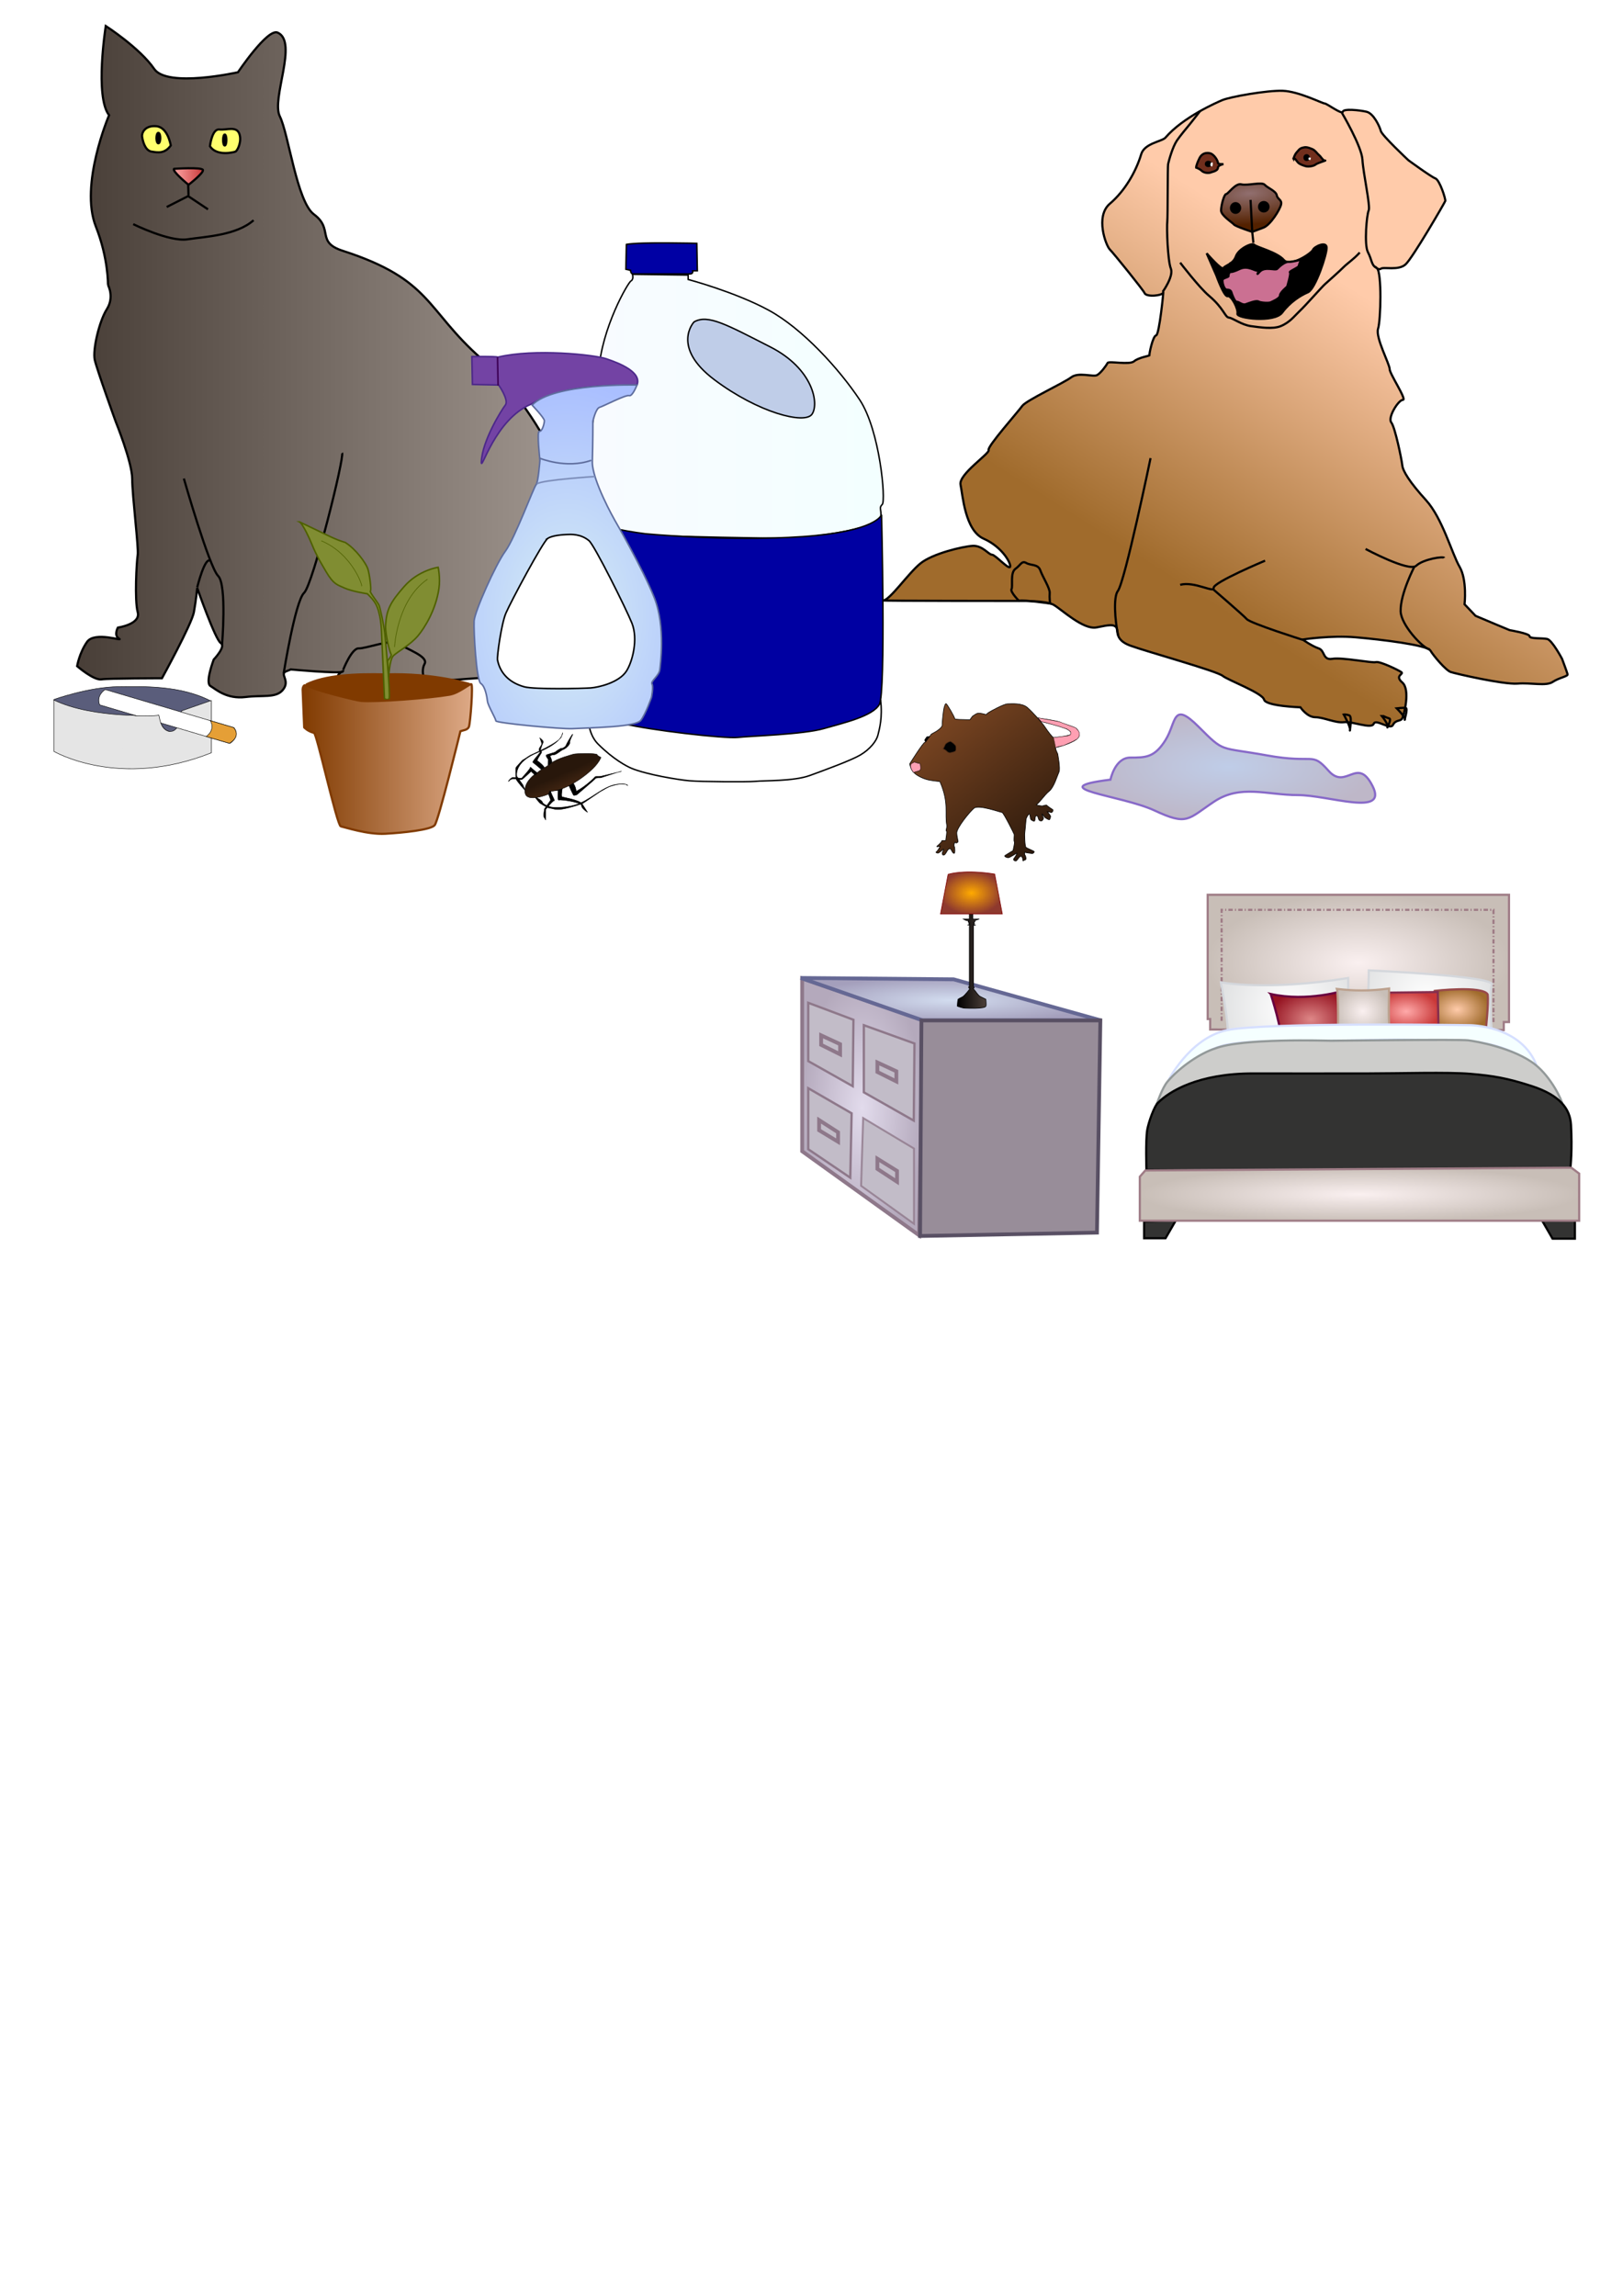 <?xml version="1.0" encoding="UTF-8" standalone="no"?>
<!-- Created with Inkscape (http://www.inkscape.org/) -->

<svg
   xmlns:osb="http://www.openswatchbook.org/uri/2009/osb"
   xmlns:dc="http://purl.org/dc/elements/1.1/"
   xmlns:cc="http://creativecommons.org/ns#"
   xmlns:rdf="http://www.w3.org/1999/02/22-rdf-syntax-ns#"
   xmlns:svg="http://www.w3.org/2000/svg"
   xmlns="http://www.w3.org/2000/svg"
   xmlns:xlink="http://www.w3.org/1999/xlink"
   xmlns:sodipodi="http://sodipodi.sourceforge.net/DTD/sodipodi-0.dtd"
   xmlns:inkscape="http://www.inkscape.org/namespaces/inkscape"
   width="210mm"
   height="297mm"
   viewBox="0 0 744.094 1052.362"
   id="svg2"
   version="1.1"
   inkscape:version="0.91 r13725"
   sodipodi:docname="asthmaRoomAssets.svg">
  <defs
     id="defs4">
    <linearGradient
       id="linearGradient4771">
      <stop
         style="stop-color:#787885;stop-opacity:1;"
         offset="0"
         id="stop4773" />
      <stop
         id="stop4858"
         offset="0.821"
         style="stop-color:#6d6483;stop-opacity:1;" />
      <stop
         style="stop-color:#62596b;stop-opacity:1;"
         offset="1"
         id="stop4775" />
    </linearGradient>
    <linearGradient
       id="linearGradient4757">
      <stop
         style="stop-color:#b3b3cb;stop-opacity:1;"
         offset="0"
         id="stop4759" />
      <stop
         style="stop-color:#76697e;stop-opacity:1;"
         offset="1"
         id="stop4761" />
    </linearGradient>
    <linearGradient
       id="linearGradient4726">
      <stop
         style="stop-color:#000000;stop-opacity:1;"
         offset="0"
         id="stop4728" />
      <stop
         style="stop-color:#4e413b;stop-opacity:1;"
         offset="1"
         id="stop4730" />
    </linearGradient>
    <linearGradient
       id="linearGradient4714">
      <stop
         style="stop-color:#ffaa00;stop-opacity:1;"
         offset="0"
         id="stop4716" />
      <stop
         style="stop-color:#8e392e;stop-opacity:1;"
         offset="1"
         id="stop4718" />
    </linearGradient>
    <linearGradient
       inkscape:collect="always"
       id="linearGradient4680">
      <stop
         id="stop4684"
         offset="0"
         style="stop-color:#d2dcef;stop-opacity:1" />
      <stop
         id="stop4682"
         offset="1"
         style="stop-color:#a49fbc;stop-opacity:1;" />
    </linearGradient>
    <linearGradient
       id="linearGradient4662"
       osb:paint="gradient">
      <stop
         id="stop4666"
         offset="0"
         style="stop-color:#e2dbec;stop-opacity:1;" />
      <stop
         id="stop4664"
         offset="1"
         style="stop-color:#b4a9bc;stop-opacity:1;" />
    </linearGradient>
    <linearGradient
       inkscape:collect="always"
       id="linearGradient4534">
      <stop
         style="stop-color:#803a00;stop-opacity:1;"
         offset="0"
         id="stop4536" />
      <stop
         style="stop-color:#deaa87;stop-opacity:1"
         offset="1"
         id="stop4538" />
    </linearGradient>
    <linearGradient
       inkscape:collect="always"
       id="linearGradient4393">
      <stop
         style="stop-color:#de8787;stop-opacity:1;"
         offset="0"
         id="stop4395" />
      <stop
         style="stop-color:#951321;stop-opacity:1"
         offset="1"
         id="stop4397" />
    </linearGradient>
    <linearGradient
       inkscape:collect="always"
       id="linearGradient4361">
      <stop
         style="stop-color:#ffffff;stop-opacity:1;"
         offset="0"
         id="stop4363" />
      <stop
         style="stop-color:#e1e2e3;stop-opacity:1"
         offset="1"
         id="stop4365" />
    </linearGradient>
    <linearGradient
       inkscape:collect="always"
       id="linearGradient4329">
      <stop
         style="stop-color:#faf0f0;stop-opacity:1"
         offset="0"
         id="stop4331" />
      <stop
         style="stop-color:#c8beb7;stop-opacity:1"
         offset="1"
         id="stop4333" />
    </linearGradient>
    <linearGradient
       inkscape:collect="always"
       id="linearGradient6445">
      <stop
         style="stop-color:#bfcde8;stop-opacity:1;"
         offset="0"
         id="stop6447" />
      <stop
         style="stop-color:#beb7c8;stop-opacity:1"
         offset="1"
         id="stop6449" />
    </linearGradient>
    <linearGradient
       id="linearGradient4979"
       osb:paint="solid">
      <stop
         style="stop-color:#ffffff;stop-opacity:1;"
         offset="0"
         id="stop4981" />
    </linearGradient>
    <linearGradient
       inkscape:collect="always"
       id="linearGradient4919">
      <stop
         style="stop-color:#f8fbff;stop-opacity:1;"
         offset="0"
         id="stop4921" />
      <stop
         style="stop-color:#f3ffff;stop-opacity:1"
         offset="1"
         id="stop4923" />
    </linearGradient>
    <linearGradient
       inkscape:collect="always"
       id="linearGradient4849">
      <stop
         id="stop4853"
         offset="0"
         style="stop-color:#d7eef4;stop-opacity:1" />
      <stop
         id="stop4851"
         offset="1"
         style="stop-color:#aabfff;stop-opacity:1" />
    </linearGradient>
    <marker
       inkscape:stockid="SquareM"
       orient="auto"
       refY="0.0"
       refX="0.0"
       id="SquareM"
       style="overflow:visible"
       inkscape:isstock="true">
      <path
         id="path4498"
         d="M -5.0,-5.0 L -5.0,5.0 L 5.0,5.0 L 5.0,-5.0 L -5.0,-5.0 z "
         style="fill-rule:evenodd;stroke:#000000;stroke-width:1pt;stroke-opacity:1;fill:#7d3f31;fill-opacity:1"
         transform="scale(0.4)" />
    </marker>
    <marker
       inkscape:stockid="DotL"
       orient="auto"
       refY="0.0"
       refX="0.0"
       id="DotL"
       style="overflow:visible"
       inkscape:isstock="true">
      <path
         id="path4486"
         d="M -2.5,-1.0 C -2.5,1.76 -4.74,4.0 -7.5,4.0 C -10.26,4.0 -12.5,1.76 -12.5,-1.0 C -12.5,-3.76 -10.26,-6.0 -7.5,-6.0 C -4.74,-6.0 -2.5,-3.76 -2.5,-1.0 z "
         style="fill-rule:evenodd;stroke:#000000;stroke-width:1pt;stroke-opacity:1;fill:#7d3f31;fill-opacity:1"
         transform="scale(0.8) translate(7.4, 1)" />
    </marker>
    <linearGradient
       inkscape:collect="always"
       id="linearGradient4407">
      <stop
         id="stop4411"
         offset="0"
         style="stop-color:#916f6f;stop-opacity:1" />
      <stop
         id="stop4409"
         offset="1"
         style="stop-color:#532100;stop-opacity:1;" />
    </linearGradient>
    <linearGradient
       inkscape:collect="always"
       id="linearGradient4352">
      <stop
         style="stop-color:#ffcbaa;stop-opacity:1"
         offset="0"
         id="stop4354" />
      <stop
         style="stop-color:#a06b2c;stop-opacity:1"
         offset="1"
         id="stop4356" />
    </linearGradient>
    <linearGradient
       id="linearGradient4288"
       inkscape:collect="always">
      <stop
         id="stop4290"
         offset="0"
         style="stop-color:#483e37;stop-opacity:1" />
      <stop
         id="stop4292"
         offset="1"
         style="stop-color:#c8beb7;stop-opacity:1" />
    </linearGradient>
    <linearGradient
       inkscape:collect="always"
       id="linearGradient4198">
      <stop
         style="stop-color:#28170b;stop-opacity:1"
         offset="0"
         id="stop4200" />
      <stop
         style="stop-color:#784421;stop-opacity:1"
         offset="1"
         id="stop4202" />
    </linearGradient>
    <linearGradient
       inkscape:collect="always"
       id="linearGradient4243">
      <stop
         style="stop-color:#ffaaaa;stop-opacity:1;"
         offset="0"
         id="stop4245" />
      <stop
         style="stop-color:#c83737;stop-opacity:1"
         offset="1"
         id="stop4247" />
    </linearGradient>
    <linearGradient
       inkscape:collect="always"
       xlink:href="#linearGradient4243"
       id="linearGradient4249"
       x1="252.936"
       y1="405.24"
       x2="267.303"
       y2="405.24"
       gradientUnits="userSpaceOnUse" />
    <linearGradient
       inkscape:collect="always"
       xlink:href="#linearGradient4198"
       id="linearGradient4204"
       x1="442.857"
       y1="687.719"
       x2="486.429"
       y2="788.434"
       gradientUnits="userSpaceOnUse" />
    <linearGradient
       inkscape:collect="always"
       xlink:href="#linearGradient4288"
       id="linearGradient4258"
       x1="208.562"
       y1="489.872"
       x2="536.679"
       y2="489.872"
       gradientUnits="userSpaceOnUse" />
    <linearGradient
       inkscape:collect="always"
       xlink:href="#linearGradient4352"
       id="linearGradient4358"
       x1="386.964"
       y1="527.719"
       x2="303.214"
       y2="660.041"
       gradientUnits="userSpaceOnUse" />
    <radialGradient
       inkscape:collect="always"
       xlink:href="#linearGradient4407"
       id="radialGradient4413"
       cx="388.422"
       cy="515.203"
       fx="388.422"
       fy="515.203"
       r="14.292"
       gradientTransform="matrix(-0.081,-0.997,2.659,-0.215,-951.638,1012.046)"
       gradientUnits="userSpaceOnUse" />
    <radialGradient
       inkscape:collect="always"
       xlink:href="#linearGradient4849"
       id="radialGradient4855"
       cx="177.846"
       cy="569.677"
       fx="177.846"
       fy="569.677"
       r="60.535"
       gradientTransform="matrix(1.684,0.004,-0.006,2.469,-118.35,-820.584)"
       gradientUnits="userSpaceOnUse" />
    <linearGradient
       inkscape:collect="always"
       xlink:href="#linearGradient4919"
       id="linearGradient4927"
       x1="208.353"
       y1="182.152"
       x2="413.348"
       y2="182.152"
       gradientUnits="userSpaceOnUse" />
    <radialGradient
       inkscape:collect="always"
       xlink:href="#linearGradient6445"
       id="radialGradient6457"
       cx="563.417"
       cy="351.503"
       fx="563.417"
       fy="351.503"
       r="67.559"
       gradientTransform="matrix(1,0,0,0.362,0,224.134)"
       gradientUnits="userSpaceOnUse" />
    <linearGradient
       inkscape:collect="always"
       xlink:href="#linearGradient4198"
       id="linearGradient6492"
       x1="354.111"
       y1="459.332"
       x2="304.865"
       y2="395.671"
       gradientUnits="userSpaceOnUse" />
    <radialGradient
       inkscape:collect="always"
       xlink:href="#linearGradient4329"
       id="radialGradient4337"
       cx="185.363"
       cy="436.106"
       fx="185.363"
       fy="436.106"
       r="69.569"
       gradientTransform="matrix(1,0,0,0.453,0,238.646)"
       gradientUnits="userSpaceOnUse" />
    <radialGradient
       inkscape:collect="always"
       xlink:href="#linearGradient4361"
       id="radialGradient4367"
       cx="153.929"
       cy="458.879"
       fx="153.929"
       fy="458.879"
       r="30.51"
       gradientTransform="matrix(-0.918,0.463,-0.481,-0.953,515.919,823.903)"
       gradientUnits="userSpaceOnUse" />
    <radialGradient
       inkscape:collect="always"
       xlink:href="#linearGradient4329"
       id="radialGradient4375"
       cx="187.373"
       cy="458.468"
       fx="187.373"
       fy="458.468"
       r="13.155"
       gradientTransform="matrix(1,0,0,0.87,0,59.628)"
       gradientUnits="userSpaceOnUse" />
    <radialGradient
       inkscape:collect="always"
       xlink:href="#linearGradient4393"
       id="radialGradient4399"
       cx="163.568"
       cy="462.066"
       fx="163.568"
       fy="462.066"
       r="19.136"
       gradientTransform="matrix(1,0,0,0.719,0,129.917)"
       gradientUnits="userSpaceOnUse" />
    <radialGradient
       inkscape:collect="always"
       xlink:href="#linearGradient4361"
       id="radialGradient4427"
       gradientUnits="userSpaceOnUse"
       gradientTransform="matrix(0.968,-0.349,0.362,1.004,-98.18,46.844)"
       cx="153.929"
       cy="458.879"
       fx="153.929"
       fy="458.879"
       r="30.51" />
    <radialGradient
       inkscape:collect="always"
       xlink:href="#linearGradient4243"
       id="radialGradient4437"
       cx="207.308"
       cy="458.791"
       fx="207.308"
       fy="458.791"
       r="15.345"
       gradientTransform="matrix(1,0,0,0.626,0,171.361)"
       gradientUnits="userSpaceOnUse" />
    <radialGradient
       inkscape:collect="always"
       xlink:href="#linearGradient4352"
       id="radialGradient4445"
       cx="230.63"
       cy="457.883"
       fx="230.63"
       fy="457.883"
       r="14.637"
       gradientTransform="matrix(1,0,0,0.682,0,145.42)"
       gradientUnits="userSpaceOnUse" />
    <radialGradient
       inkscape:collect="always"
       xlink:href="#linearGradient4329"
       id="radialGradient4463"
       cx="185.893"
       cy="542.362"
       fx="185.893"
       fy="542.362"
       r="101.214"
       gradientTransform="matrix(1,0,0,0.125,0,474.611)"
       gradientUnits="userSpaceOnUse" />
    <linearGradient
       inkscape:collect="always"
       xlink:href="#linearGradient4534"
       id="linearGradient4540"
       x1="114.678"
       y1="497.199"
       x2="193.306"
       y2="497.199"
       gradientUnits="userSpaceOnUse" />
    <radialGradient
       inkscape:collect="always"
       xlink:href="#linearGradient4662"
       id="radialGradient4678"
       cx="220.141"
       cy="581.69"
       fx="220.141"
       fy="581.69"
       r="16.356"
       gradientTransform="matrix(1,0,0,2.12,0,-651.445)"
       gradientUnits="userSpaceOnUse" />
    <radialGradient
       inkscape:collect="always"
       xlink:href="#linearGradient4680"
       id="radialGradient4686"
       cx="243.467"
       cy="553.196"
       fx="243.467"
       fy="553.196"
       r="39.703"
       gradientTransform="matrix(1,0,0,0.154,0,468.28)"
       gradientUnits="userSpaceOnUse" />
    <radialGradient
       inkscape:collect="always"
       xlink:href="#linearGradient4714"
       id="radialGradient4724"
       cx="275"
       cy="455.876"
       fx="275"
       fy="455.876"
       r="48.357"
       gradientTransform="matrix(1,0,0,0.684,0,144.234)"
       gradientUnits="userSpaceOnUse" />
    <linearGradient
       inkscape:collect="always"
       xlink:href="#linearGradient4726"
       id="linearGradient4732"
       x1="252.714"
       y1="561.141"
       x2="298.355"
       y2="561.141"
       gradientUnits="userSpaceOnUse" />
    <linearGradient
       inkscape:collect="always"
       xlink:href="#linearGradient4726"
       id="linearGradient4738"
       gradientUnits="userSpaceOnUse"
       x1="252.714"
       y1="561.141"
       x2="298.355"
       y2="561.141" />
    <radialGradient
       inkscape:collect="always"
       xlink:href="#linearGradient4714"
       id="radialGradient4740"
       gradientUnits="userSpaceOnUse"
       gradientTransform="matrix(1,0,0,0.684,0,144.234)"
       cx="275"
       cy="455.876"
       fx="275"
       fy="455.876"
       r="48.357" />
    <radialGradient
       inkscape:collect="always"
       xlink:href="#linearGradient4757"
       id="radialGradient4763"
       cx="197.232"
       cy="516.224"
       fx="197.232"
       fy="516.224"
       r="100.253"
       gradientTransform="matrix(1,0,0,0.829,0,88.426)"
       gradientUnits="userSpaceOnUse" />
    <radialGradient
       inkscape:collect="always"
       xlink:href="#linearGradient4771"
       id="radialGradient4777"
       cx="196.008"
       cy="523.547"
       fx="196.008"
       fy="523.547"
       r="125.721"
       gradientTransform="matrix(1,0,0,0.896,0,54.527)"
       gradientUnits="userSpaceOnUse" />
    <radialGradient
       inkscape:collect="always"
       xlink:href="#linearGradient4771"
       id="radialGradient4867"
       gradientUnits="userSpaceOnUse"
       gradientTransform="matrix(1,0,0,0.896,0,54.527)"
       cx="196.008"
       cy="523.547"
       fx="196.008"
       fy="523.547"
       r="125.721" />
    <radialGradient
       inkscape:collect="always"
       xlink:href="#linearGradient4757"
       id="radialGradient4869"
       gradientUnits="userSpaceOnUse"
       gradientTransform="matrix(1,0,0,0.829,0,88.426)"
       cx="197.232"
       cy="516.224"
       fx="197.232"
       fy="516.224"
       r="100.253" />
    <filter
       inkscape:label="Tritone"
       inkscape:menu="Color"
       inkscape:menu-tooltip="Create a tritone palette with hue selectable by flood"
       x="0"
       y="0"
       height="1"
       width="1"
       color-interpolation-filters="sRGB"
       id="filter4971">
      <feColorMatrix
         in="SourceGraphic"
         result="r"
         type="matrix"
         values="1 0 0 0 0 1 0 0 0 0 1 0 0 0 0 0 0 0 0 1 "
         id="feColorMatrix4973" />
      <feColorMatrix
         in="SourceGraphic"
         result="g"
         type="matrix"
         values="0 1 0 0 0 0 1 0 0 0 0 1 0 0 0 0 0 0 0 1 "
         id="feColorMatrix4975" />
      <feColorMatrix
         in="SourceGraphic"
         result="b"
         type="matrix"
         values="0 0 1 0 0 0 0 1 0 0 0 0 1 0 0 0 0 0 0 1 "
         id="feColorMatrix4977" />
      <feBlend
         mode="darken"
         in="r"
         in2="g"
         result="minrg"
         id="feBlend4979" />
      <feBlend
         mode="darken"
         in="minrg"
         in2="b"
         result="p"
         id="feBlend4981" />
      <feBlend
         mode="lighten"
         in="r"
         in2="g"
         result="maxrg"
         id="feBlend4983" />
      <feBlend
         mode="lighten"
         in="maxrg"
         in2="b"
         result="q"
         id="feBlend4985" />
      <feComponentTransfer
         in="q"
         result="q2"
         id="feComponentTransfer4987">
        <feFuncR
           type="linear"
           slope="0"
           id="feFuncR4989" />
      </feComponentTransfer>
      <feBlend
         mode="lighten"
         in="p"
         in2="q2"
         result="pq"
         id="feBlend4991" />
      <feColorMatrix
         in="pq"
         result="qminp"
         type="matrix"
         values="-1 1 0 0 0 -1 1 0 0 0 -1 1 0 0 0 0 0 0 0 1 "
         id="feColorMatrix4993" />
      <feComponentTransfer
         in="qminp"
         result="coefsq"
         id="feComponentTransfer4995">
        <feFuncR
           type="table"
           tableValues="1 1 0 0 0 1 1"
           id="feFuncR4997" />
        <feFuncG
           type="table"
           tableValues="0 1 1 1 0 0 0"
           id="feFuncG4999" />
        <feFuncB
           type="table"
           tableValues="0 0 0 1 1 1 0"
           id="feFuncB5001" />
      </feComponentTransfer>
      <feFlood
         flood-color="rgb(203,0,254)"
         result="result1"
         id="feFlood5003" />
      <feComposite
         in="qminp"
         in2="result1"
         result="qminpc"
         operator="arithmetic"
         k1="1"
         id="feComposite5005" />
      <feComposite
         in="p"
         in2="qminpc"
         result="color"
         operator="arithmetic"
         k2="1"
         k3="1"
         id="feComposite5007" />
      <feComposite
         in="color"
         in2="SourceGraphic"
         operator="in"
         k1="1"
         id="feComposite5009" />
    </filter>
  </defs>
  <sodipodi:namedview
     id="base"
     pagecolor="#ffffff"
     bordercolor="#666666"
     borderopacity="1.0"
     inkscape:pageopacity="0.0"
     inkscape:pageshadow="2"
     inkscape:zoom="2.8"
     inkscape:cx="378.83598"
     inkscape:cy="615.78963"
     inkscape:document-units="px"
     inkscape:current-layer="layer2"
     showgrid="false"
     inkscape:window-width="2560"
     inkscape:window-height="1315"
     inkscape:window-x="0"
     inkscape:window-y="1"
     inkscape:window-maximized="1"
     inkscape:snap-nodes="false"
     inkscape:snap-global="false"
     showguides="true"
     inkscape:guide-bbox="true">
    <sodipodi:guide
       orientation="0,1"
       position="306.429,432.143"
       id="guide3928" />
    <sodipodi:guide
       orientation="0,1"
       position="306.071,421.071"
       id="guide3930" />
    <sodipodi:guide
       orientation="0,1"
       position="303.571,436.25"
       id="guide3932" />
  </sodipodi:namedview>
  <g
     inkscape:groupmode="layer"
     id="Cat"
     inkscape:label="Cat"
     style="display:inline">
    <g
       id="g4251"
       transform="translate(-173.746,-324.259)">
      <path
         sodipodi:nodetypes="csscssscsscscscscsssscsssscscssssssssssscscssc"
         inkscape:connector-curvature="0"
         id="path3350"
         d="m 223.244,454.857 c 0,0 3.03,5.556 -0.505,11.112 -3.536,5.556 -6.566,18.688 -5.556,23.234 1.01,4.546 9.596,28.284 9.596,28.284 0,0 7.576,18.688 7.576,26.264 0,7.576 3.03,31.82 2.525,34.85 -0.505,3.03 -1.515,20.708 0,26.264 1.515,5.556 -9.091,7.071 -9.091,7.071 0,0 -2.02,3.536 0.505,5.051 2.525,1.515 -11.112,-3.536 -14.647,1.515 -3.536,5.051 -4.546,11.112 -4.546,11.112 0,0 7.576,6.566 11.112,6.061 3.536,-0.505 27.779,-0.505 27.779,-0.505 0,0 13.637,-24.749 14.647,-30.305 1.01,-5.556 1.515,-11.112 1.515,-11.112 0,0 8.29,23.764 10.816,25.279 2.525,1.515 -3.24,7.551 -3.24,7.551 0,0 -4.041,10.607 -1.515,12.122 2.525,1.515 7.408,6.13 16.162,5.051 7.693,-0.949 13.702,0.549 16.902,-3.086 3.891,-4.421 -1.68,-7.432 1.755,-8.724 2.066,-0.777 2.051,-0.817 2.051,-0.817 0,0 22.223,2.02 23.739,1.01 1.515,-1.01 -3.536,1.01 -2.02,3.536 1.515,2.525 6.489,4.194 11.642,4.25 6.306,0.069 12.54,0.888 16.821,-1.219 4.178,-2.056 62.629,-5.291 62.629,-5.291 0,0 24.318,-8.094 29.621,-11.882 4.949,-3.535 13.637,-9.091 13.637,-9.091 0,0 11.064,-6.563 14.9,-9.091 8.004,-5.276 22.086,-10.37 25.506,-9.344 5.051,1.515 30.34,13.595 32.455,1.324 1.993,-11.565 -14.525,-17.486 -28.162,-23.042 -6.362,-2.592 -35.992,1.177 -50.508,18.688 -4.74,5.718 -16.777,11.078 -16.162,3.536 3.168,-38.866 -20.961,-83.085 -46.72,-105.813 -25.759,-22.728 -22.607,-36.214 -63.64,-49.497 -12.307,-3.984 -4.028,-9.931 -13.132,-16.668 -7.858,-5.815 -11.617,-36.871 -15.657,-44.952 -4.041,-8.081 8.552,-34.166 -1.01,-38.386 -4.632,-2.044 -18.183,18.183 -18.183,18.183 0,0 -32.378,7.267 -38.386,-1.515 -6.572,-9.606 -22.223,-19.698 -22.223,-19.698 0,0 -5.141,32.35 1.515,40.911 0,0 -13.637,31.82 -6.061,51.013 5.808,14.715 5.556,26.769 5.556,26.769 z"
         style="fill:url(#linearGradient4258);fill-opacity:1;fill-rule:evenodd;stroke:#000000;stroke-width:1px;stroke-linecap:butt;stroke-linejoin:miter;stroke-opacity:1" />
      <path
         sodipodi:nodetypes="csc"
         inkscape:connector-curvature="0"
         id="path3352"
         d="m 258.036,543.612 c 0,0 11.607,40.536 15.714,44.643 4.107,4.107 1.786,31.786 1.786,31.786"
         style="fill:none;fill-rule:evenodd;stroke:#000000;stroke-width:1px;stroke-linecap:butt;stroke-linejoin:miter;stroke-opacity:1" />
      <path
         inkscape:connector-curvature="0"
         id="path3356"
         d="m 331.071,631.291 c 0,0 3.929,-10 7.143,-9.821 3.214,0.179 15.536,-4.643 18.571,-2.143 3.036,2.5 13.571,5.714 11.607,9.286 -1.964,3.571 0.357,8.571 0.357,8.571"
         style="display:inline;fill:none;fill-rule:evenodd;stroke:#000000;stroke-width:1px;stroke-linecap:butt;stroke-linejoin:miter;stroke-opacity:1" />
      <path
         sodipodi:nodetypes="csc"
         inkscape:connector-curvature="0"
         id="path3360"
         d="m 441.367,594.468 c 0,0 -0.296,8.787 -1.546,14.323 -1.25,5.536 -7.5,20.714 -7.5,20.714"
         style="display:inline;fill:none;fill-rule:evenodd;stroke:#000000;stroke-width:1px;stroke-linecap:butt;stroke-linejoin:miter;stroke-opacity:1" />
      <path
         inkscape:connector-curvature="0"
         id="path3364"
         d="m 250.179,419.148 9.821,-5 9.107,6.071"
         style="display:inline;fill:none;fill-rule:evenodd;stroke:#000000;stroke-width:1px;stroke-linecap:butt;stroke-linejoin:miter;stroke-opacity:1" />
      <path
         inkscape:connector-curvature="0"
         id="path3370"
         d="m 253.571,401.648 c 0,0 12.857,-0.893 13.214,0.536 0.357,1.429 -6.607,6.786 -6.607,6.786 0,0 -7.857,-6.429 -6.607,-7.321 z"
         style="display:inline;fill:url(#linearGradient4249);fill-opacity:1;fill-rule:evenodd;stroke:#000000;stroke-width:1px;stroke-linecap:butt;stroke-linejoin:miter;stroke-opacity:1" />
      <path
         inkscape:connector-curvature="0"
         id="path3372"
         d="M 260.179,413.791 260,408.434"
         style="display:inline;fill:none;fill-rule:evenodd;stroke:#000000;stroke-width:1px;stroke-linecap:butt;stroke-linejoin:miter;stroke-opacity:1" />
      <path
         inkscape:connector-curvature="0"
         id="path3374"
         d="m 270,391.291 c 0,0 0.893,-8.036 4.286,-7.679 3.393,0.357 7.679,-1.607 9.107,1.786 1.429,3.393 -0.714,8.036 -1.786,8.393 -1.071,0.357 -8.571,2.143 -11.607,-2.5 z"
         style="display:inline;fill:#ffff6e;fill-opacity:1;fill-rule:evenodd;stroke:#000000;stroke-width:1px;stroke-linecap:butt;stroke-linejoin:miter;stroke-opacity:1" />
      <path
         inkscape:connector-curvature="0"
         id="path3362"
         d="m 234.821,427.005 c 0,0 16.607,8.214 24.821,6.964 8.214,-1.25 22.5,-1.786 30.357,-8.75"
         style="display:inline;fill:none;fill-rule:evenodd;stroke:#000000;stroke-width:1px;stroke-linecap:butt;stroke-linejoin:miter;stroke-opacity:1" />
      <path
         inkscape:connector-curvature="0"
         id="path3389"
         d="m 303.803,632.896 c 0,0 5.303,-33.083 9.344,-36.871 4.041,-3.788 18.688,-62.629 17.425,-64.145"
         style="fill:none;fill-rule:evenodd;stroke:#000000;stroke-width:1px;stroke-linecap:butt;stroke-linejoin:miter;stroke-opacity:1" />
      <path
         inkscape:connector-curvature="0"
         id="path3391"
         d="m 264.155,593.5 c 0,0 3.536,-14.395 6.061,-12.122"
         style="fill:none;fill-rule:evenodd;stroke:#000000;stroke-width:1px;stroke-linecap:butt;stroke-linejoin:miter;stroke-opacity:1" />
      <path
         inkscape:connector-curvature="0"
         id="path3393"
         d="m 252.033,390.965 c 0,0 -1.263,-8.334 -6.566,-8.839 -5.303,-0.505 -6.819,3.03 -6.566,4.798 0.253,1.768 1.263,6.313 4.293,6.819 3.03,0.505 6.061,1.01 8.839,-2.778 z"
         style="fill:#ffff6e;fill-opacity:1;fill-rule:evenodd;stroke:#000000;stroke-width:1px;stroke-linecap:butt;stroke-linejoin:miter;stroke-opacity:1" />
      <ellipse
         ry="2.525"
         rx="0.758"
         cy="388.439"
         cx="276.782"
         id="path3395"
         style="fill:#000000;fill-opacity:1;fill-rule:evenodd;stroke:#000000;stroke-width:1px;stroke-linecap:butt;stroke-linejoin:miter;stroke-opacity:1" />
      <ellipse
         ry="2.399"
         rx="0.884"
         cy="387.556"
         cx="246.351"
         id="path3397"
         style="fill:#000000;fill-opacity:1;fill-rule:evenodd;stroke:#000000;stroke-width:1px;stroke-linecap:butt;stroke-linejoin:miter;stroke-opacity:1" />
    </g>
  </g>
  <g
     inkscape:groupmode="layer"
     id="Ashtray"
     inkscape:label="Ashtray "
     style="display:inline">
    <g
       style="display:inline"
       id="g4305"
       transform="matrix(0.224,0,0,0.224,-47.718,222.26)">
      <g
         transform="translate(106.066,9.091)"
         id="g4278">
        <path
           style="fill:#5a5d7b;fill-opacity:1;fill-rule:evenodd;stroke:#000000;stroke-width:1px;stroke-linecap:butt;stroke-linejoin:miter;stroke-opacity:1"
           d="m 217.183,430.108 c 0,0 71.298,-25.678 132.33,-26.264 49.754,-0.478 127.279,-3.03 188.899,29.294 0,0 -31.315,86.873 -35.355,97.985 -4.041,11.112 -244.457,-3.03 -244.457,-3.03 0,0 -22.223,-29.294 -41.416,-97.985 z"
           id="path4269"
           inkscape:connector-curvature="0"
           sodipodi:nodetypes="csc" />
        <path
           style="fill:#e5e5e5;fill-opacity:1;fill-rule:evenodd;stroke:#000000;stroke-width:1px;stroke-linecap:butt;stroke-linejoin:miter;stroke-opacity:1"
           d="m 217.183,431.118 0,105.056 c 0,0 133.34,78.32 322.239,3.03 l 0,-107.076 -60.637,21.158 c -3.46,60.532 -43.423,49.185 -46.787,8.897 0,0 -133.051,8.592 -214.814,-31.065 z"
           id="path4267"
           inkscape:connector-curvature="0"
           sodipodi:nodetypes="ccccccc" />
      </g>
      <g
         transform="matrix(0.996,-0.094,0.094,0.996,74.252,48.474)"
         id="g4282">
        <g
           transform="matrix(0.373,-0.928,0.928,0.373,-48.532,983.051)"
           id="g4296">
          <g
             id="g4275">
            <path
               style="fill:#ffffff;fill-opacity:1;fill-rule:evenodd;stroke:#000000;stroke-width:1px;stroke-linecap:butt;stroke-linejoin:miter;stroke-opacity:1"
               d="m 642.457,121.002 0,277.792 c 0,0 19.193,17.173 33.335,-1.01 l 0,-274.761 c 0,0 -16.162,-15.152 -33.335,-2.02 z"
               id="path4271"
               inkscape:connector-curvature="0"
               sodipodi:nodetypes="ccccc" />
          </g>
          <path
             sodipodi:nodetypes="ccccc"
             inkscape:connector-curvature="0"
             id="path4273"
             d="m 642.266,348.286 c 0,0 17.425,14.946 33.588,-1.01 l 0,49.497 c 0,0 -11.112,21.466 -33.335,1.01 0,-24.244 -0.253,-49.497 -0.253,-49.497 z"
             style="fill:#e59f36;fill-opacity:1;fill-rule:evenodd;stroke:#000000;stroke-width:1px;stroke-linecap:butt;stroke-linejoin:miter;stroke-opacity:1" />
        </g>
      </g>
      <path
         inkscape:connector-curvature="0"
         id="path4301"
         d="m 487.137,472.525 c 0,0 47.857,1.071 50.357,-1.429 2.5,-2.5 0.714,33.214 26.071,33.929 25.357,0.714 -28.929,55.714 -28.929,55.714 0,0 -79.286,-41.429 -61.071,-52.857 18.214,-11.429 13.571,-35.357 13.571,-35.357 z"
         style="fill:#e5e5e5;fill-opacity:1;fill-rule:evenodd;stroke:#000000;stroke-width:1;stroke-linecap:butt;stroke-linejoin:miter;stroke-miterlimit:4;stroke-dasharray:none;stroke-opacity:1" />
      <path
         inkscape:connector-curvature="0"
         id="path4303"
         d="m 491.423,473.954 c 0,0 -3.571,-3.571 -10,0 -6.429,3.571 -43.571,42.5 -38.571,51.786 5,9.286 91.786,47.143 98.214,42.857 6.429,-4.286 47.857,-53.214 46.786,-60.714 -1.071,-7.5 -37.143,-1.071 -37.143,-1.071 0,0 1.786,33.571 -17.5,31.786 -19.286,-1.786 -47.143,-52.143 -43.929,-55.357 3.214,-3.214 2.143,-9.286 2.143,-9.286 z"
         style="fill:#e5e5e5;fill-opacity:1;fill-rule:evenodd;stroke:none;stroke-width:1px;stroke-linecap:butt;stroke-linejoin:miter;stroke-opacity:1" />
    </g>
  </g>
  <g
     inkscape:groupmode="layer"
     id="Roach"
     inkscape:label="Roach"
     style="display:inline">
    <g
       id="g4222"
       transform="matrix(0.198,0,0,0.198,170.237,185.412)">
      <g
         id="g4233"
         transform="translate(30.622,153.11)">
        <path
           style="fill:#000000;fill-opacity:1;fill-rule:evenodd;stroke:#000000;stroke-width:1px;stroke-linecap:butt;stroke-linejoin:miter;stroke-opacity:1"
           d="m 470,790.934 c 0,0 -14.286,-8.571 -13.929,-15.714 0.357,-7.143 -47.5,-14.286 -52.143,-12.5 -4.643,1.786 -1.786,-22.5 -1.786,-22.5 l -9.286,0.357 18.929,-5.357 c 0,0 -3.571,18.929 -0.714,20 2.857,1.071 40.714,7.5 46.429,16.071 5.714,8.571 12.5,19.643 12.5,19.643 z"
           id="path4214"
           inkscape:connector-curvature="0" />
        <path
           style="fill:#000000;fill-opacity:1;fill-rule:evenodd;stroke:#000000;stroke-width:1px;stroke-linecap:butt;stroke-linejoin:miter;stroke-opacity:1"
           d="m 349.286,757.362 10,12.143 c 0,0 19.286,12.5 23.929,12.143 4.643,-0.357 11.071,5 29.643,1.786 18.571,-3.214 43.214,-11.786 46.429,-13.214 3.214,-1.429 37.153,-25.385 39.643,-26.786 11.429,-6.429 18.215,-10.692 24.286,-12.679 8.276,-2.709 18.393,-5.536 26.964,-5 8.673,0.542 12.442,0.005 12.679,4.107 0,0 -1.071,-7.857 -27.5,-3.214 -31.987,5.619 -61.786,38.571 -94.643,47.5 -32.857,8.929 -55.357,4.643 -55.357,4.643 0,0 -17.857,-5.357 -19.286,-10.357 -1.429,-5 -12.857,-10.714 -12.857,-10.714 l -2.143,-3.214 z"
           id="path4220"
           inkscape:connector-curvature="0"
           sodipodi:nodetypes="ccsssssscsscsccc" />
        <path
           style="fill:#000000;fill-opacity:1;fill-rule:evenodd;stroke:#000000;stroke-width:1px;stroke-linecap:butt;stroke-linejoin:miter;stroke-opacity:1"
           d="m 379.643,748.434 5,14.286 -14.286,20.357 c 0,0 -3.214,16.786 -0.714,20 2.5,3.214 3.214,6.071 3.214,6.071 l 0.357,-24.643 c 0,0 16.429,-21.071 19.643,-20.357 3.214,0.714 -8.214,-16.429 -7.5,-21.071 0.714,-4.643 -3.929,-3.214 -5.714,5.357 z"
           id="path4212"
           inkscape:connector-curvature="0" />
        <path
           style="fill:#000000;fill-opacity:1;fill-rule:evenodd;stroke:#000000;stroke-width:1px;stroke-linecap:butt;stroke-linejoin:miter;stroke-opacity:1"
           d="m 362.5,691.291 c 0,0 -16.071,-13.929 -18.929,-15.714 -2.857,-1.786 17.143,-22.143 16.786,-24.286 -0.357,-2.143 -4.286,-2.857 -1.786,-8.571 2.5,-5.714 7.143,-6.786 4.286,-15 -2.857,-8.214 -3.571,-9.286 -3.571,-9.286 0,0 7.857,6.071 8.214,8.929 0.357,2.857 -1.429,4.286 -1.429,4.286 0,0 -3.929,10.714 -4.643,13.571 -0.714,2.857 3.571,5 1.786,8.214 -1.786,3.214 -11.786,17.143 -8.929,18.571 2.857,1.429 17.5,13.929 15.357,16.071 C 367.5,690.219 362.5,691.291 362.5,691.291 Z"
           id="path4208"
           inkscape:connector-curvature="0" />
        <path
           style="fill:#000000;fill-opacity:1;fill-rule:evenodd;stroke:#000000;stroke-width:1px;stroke-linecap:butt;stroke-linejoin:miter;stroke-opacity:1"
           d="m 351.015,706.855 c 0,0 -10.658,-9.135 -11.015,-10.564 -0.357,-1.429 -18.214,17.5 -22.5,18.929 -4.286,1.429 -21.429,-5.714 -28.214,2.143 -6.786,7.857 2.143,-7.857 8.929,-7.143 6.786,0.714 18.929,2.143 18.929,2.143 0,0 21.786,-23.214 20.357,-25.714 -1.429,-2.5 15.357,13.929 16.429,12.5 1.071,-1.429 -2.914,7.707 -2.914,7.707 z"
           id="path4206"
           inkscape:connector-curvature="0"
           sodipodi:nodetypes="csssscssc" />
        <path
           style="fill:#000000;fill-opacity:1;fill-rule:evenodd;stroke:#000000;stroke-width:1px;stroke-linecap:butt;stroke-linejoin:miter;stroke-opacity:1"
           d="m 426.429,728.076 c 0,0 10.357,23.929 11.786,23.929 1.429,0 6.429,-0.714 8.214,-2.5 1.786,-1.786 40.357,-34.286 42.143,-36.786 1.786,-2.5 10,-1.071 12.5,-1.786 2.5,-0.714 45.714,-15.357 47.5,-15 1.786,0.357 -46.071,11.071 -48.214,11.786 -2.143,0.714 -12.143,-0.357 -12.857,1.071 -0.714,1.429 -21.936,22.315 -43.571,33.571 0,0 -1.071,-10.357 -6.786,-18.571 -3.939,-5.662 -10.714,4.286 -10.714,4.286 z"
           id="path4216"
           inkscape:connector-curvature="0"
           sodipodi:nodetypes="cssssssscsc" />
        <path
           style="fill:#000000;fill-opacity:1;fill-rule:evenodd;stroke:#000000;stroke-width:1px;stroke-linecap:butt;stroke-linejoin:miter;stroke-opacity:1"
           d="m 378.496,681.554 0.357,-13.214 c 0,0 -6.071,-7.857 -4.643,-9.643 1.429,-1.786 20.357,-6.071 21.429,-7.5 1.071,-1.429 12.143,-8.929 13.929,-8.214 1.786,0.714 9.643,-3.571 10.357,-6.429 0.714,-2.857 14.286,-26.429 15.714,-26.429 1.429,0 -7.5,13.929 -6.429,18.571 1.071,4.643 -9.286,15 -15,16.786 -5.714,1.786 -16.429,12.5 -22.5,12.5 -6.071,0 -8.571,2.857 -8.571,2.857 0,0 6.786,12.857 3.571,16.429 -3.214,3.571 -8.214,4.286 -8.214,4.286 z"
           id="path4210"
           inkscape:connector-curvature="0" />
        <path
           style="fill:url(#linearGradient4204);fill-opacity:1;fill-rule:evenodd;stroke:#000000;stroke-width:1px;stroke-linecap:butt;stroke-linejoin:miter;stroke-opacity:1"
           d="m 346.429,704.148 c 0,0 -25.357,18.571 -21.071,42.143 4.286,23.571 53.929,2.857 53.929,2.857 0,0 3.214,-4.643 2.143,-6.429 -1.071,-1.786 21.429,4.643 67.857,-26.429 46.429,-31.071 51.786,-52.5 51.786,-52.5 0,0 -7.5,-2.857 -8.929,-6.429 -1.429,-3.571 -50.357,-2.5 -54.286,-1.071 -3.929,1.429 -38.214,9.643 -52.143,21.071 -13.929,11.429 -31.442,17.212 -35.714,27.5 0,0 0,0 -3.571,-0.714 z"
           id="path4180"
           inkscape:connector-curvature="0"
           sodipodi:nodetypes="cscsscssssc" />
        <path
           style="fill:#000000;fill-opacity:1;fill-rule:evenodd;stroke:#000000;stroke-width:1px;stroke-linecap:butt;stroke-linejoin:miter;stroke-opacity:1"
           d="m 325.357,740.219 c 0,0 -20.357,-22.143 -20.714,-26.429 -0.357,-4.286 -2.143,-25 0.357,-27.5 2.5,-2.5 13.929,-16.429 15.714,-16.786 1.786,-0.357 13.571,-8.929 17.143,-10.714 3.571,-1.786 67.699,-29.458 71.964,-43.393 2.679,-8.75 2.679,-8.75 2.679,-8.75 0,0 0.893,22.321 -56.964,45.536 -57.857,23.214 -49.107,55.893 -49.107,55.893 0,0 13.571,18.571 14.286,20 0.714,1.429 4.643,12.143 4.643,12.143 z"
           id="path4218"
           inkscape:connector-curvature="0"
           sodipodi:nodetypes="cssssscscsc" />
      </g>
    </g>
  </g>
  <g
     inkscape:groupmode="layer"
     id="Dog"
     inkscape:label="Pupper"
     style="display:inline">
    <g
       id="g4778"
       transform="translate(186.071,-425.357)">
      <path
         sodipodi:nodetypes="csssssscsscsccsssssssssscscssssssssssssscssssssssssssscsssssscssssssssssc"
         inkscape:connector-curvature="0"
         id="path4316"
         d="m 411.132,718.507 c 0,0 12.879,-2.02 24.496,-1.01 11.617,1.01 32.577,3.536 34.093,6.061 1.515,2.525 7.071,9.091 9.344,9.849 2.273,0.758 24.244,5.808 30.557,5.303 6.313,-0.505 13.132,1.263 16.162,-0.758 3.03,-2.02 7.071,-2.525 6.819,-3.536 -0.253,-1.01 -2.525,-7.071 -2.525,-7.071 0,0 -4.546,-8.586 -6.819,-9.091 -2.273,-0.505 -8.081,0 -8.081,-1.263 0,-1.263 -9.091,-2.778 -9.091,-2.778 0,0 -4.293,-1.768 -6.061,-2.525 -1.768,-0.758 -9.596,-4.041 -9.596,-4.041 l -5.051,-5.303 c 0,0 1.263,-11.112 -2.273,-17.173 -3.536,-6.061 -7.829,-22.223 -15.405,-30.557 -7.576,-8.334 -10.607,-13.385 -10.859,-15.91 -0.253,-2.525 -3.283,-17.425 -5.051,-19.698 -1.768,-2.273 3.283,-10.354 5.303,-10.354 2.02,0 -6.061,-11.869 -6.061,-14.142 0,-2.273 -6.566,-14.395 -5.303,-18.435 1.263,-4.041 1.768,-25.759 -0.505,-27.779 -2.273,-2.02 0.505,1.263 1.768,0.253 1.263,-1.01 8.081,1.01 11.364,-2.02 3.283,-3.03 17.93,-28.284 18.183,-29.042 0.253,-0.758 -2.525,-9.596 -4.546,-10.354 -2.02,-0.758 -12.374,-8.334 -12.374,-8.334 0,0 -12.122,-11.364 -12.627,-13.385 -0.505,-2.02 -3.283,-8.081 -6.566,-8.839 -3.283,-0.758 -10.607,-1.515 -10.859,0 -0.253,1.515 -7.324,-3.788 -8.334,-3.788 -1.01,0 -11.869,-5.556 -19.193,-5.808 -7.324,-0.253 -24.244,2.778 -27.779,4.293 -2.467,1.057 -17.952,7.769 -26.011,17.173 -1.515,1.768 -9.596,2.525 -11.112,7.576 -2.464,8.213 -7.576,16.92 -14.395,22.728 -6.819,5.808 -1.768,19.193 0,20.961 1.768,1.768 15.458,18.745 15.91,19.951 0.758,2.02 8.334,1.263 8.586,-0.253 0.253,-1.515 -1.768,19.445 -3.283,19.698 -1.515,0.253 -3.283,8.839 -3.03,9.091 0.253,0.253 -5.051,1.01 -7.071,2.778 -2.02,1.768 -11.617,-0.253 -12.122,0.758 -0.505,1.01 -3.03,4.546 -4.798,5.556 -1.768,1.01 -8.586,-1.515 -11.869,1.01 -3.283,2.525 -20.708,10.607 -22.476,13.132 -1.768,2.525 -16.162,18.688 -15.405,20.203 0.758,1.515 -13.89,11.112 -12.879,15.91 1.01,4.798 2.02,20.961 10.607,24.749 8.586,3.788 12.627,11.364 12.122,12.879 -0.505,1.515 -6.819,-5.556 -8.334,-5.556 -1.515,0 -4.293,-4.293 -8.839,-4.041 -4.546,0.253 -18.435,3.536 -23.991,8.081 -5.556,4.546 -13.89,16.668 -16.92,16.92 -3.03,0.253 62.629,0.253 62.629,0.253 0,0 11.869,-0.253 15.405,1.768 3.536,2.02 13.637,11.617 19.698,10.354 6.061,-1.263 7.702,-1.389 8.965,-0.126 1.263,1.263 -1.136,5.682 6.44,8.46 7.576,2.778 39.648,11.617 42.426,13.89 2.362,1.932 18.183,7.829 18.94,10.859 0.758,3.03 16.668,3.536 16.668,3.536 0,0 3.03,4.546 6.819,4.546 3.788,0 9.344,2.778 13.132,2.273 3.788,-0.505 12.627,3.283 13.637,0.758 1.01,-2.525 7.576,3.03 8.839,0.505 1.263,-2.525 3.536,-1.515 4.293,-3.03 0.758,-1.515 3.788,-13.132 0,-16.415 -3.788,-3.283 1.01,-3.788 -0.505,-4.798 -1.515,-1.01 -9.849,-5.051 -11.617,-4.546 -1.768,0.505 -15.405,-2.273 -19.951,-1.515 -4.546,0.758 -3.283,-3.788 -6.313,-4.798 -3.03,-1.01 -7.324,-4.041 -7.324,-4.041 z"
         style="opacity:1;fill:url(#linearGradient4358);fill-opacity:1;fill-rule:evenodd;stroke:#000000;stroke-width:1px;stroke-linecap:butt;stroke-linejoin:miter;stroke-opacity:1" />
      <path
         sodipodi:nodetypes="csc"
         inkscape:connector-curvature="0"
         id="path4318"
         d="m 341.421,635.357 c 0,0 -11.739,56.625 -15.015,60.927 -2.051,2.693 -1.348,13.322 0.126,20.203"
         style="fill:none;fill-rule:evenodd;stroke:#000000;stroke-width:1px;stroke-linecap:butt;stroke-linejoin:miter;stroke-opacity:1" />
      <path
         inkscape:connector-curvature="0"
         id="path4320"
         d="m 393.929,682.362 c 0,0 -23.929,10 -23.571,12.5 0.357,2.5 -8.929,-3.214 -15.357,-1.429"
         style="fill:none;fill-rule:evenodd;stroke:#000000;stroke-width:1px;stroke-linecap:butt;stroke-linejoin:miter;stroke-opacity:1" />
      <path
         inkscape:connector-curvature="0"
         id="path4322"
         d="m 411.071,718.612 c 0,0 -23.75,-7.5 -25.536,-9.464 -1.786,-1.964 -15.714,-13.929 -15.714,-13.929"
         style="fill:none;fill-rule:evenodd;stroke:#000000;stroke-width:1px;stroke-linecap:butt;stroke-linejoin:miter;stroke-opacity:1" />
      <path
         sodipodi:nodetypes="csc"
         inkscape:connector-curvature="0"
         id="path4324"
         d="m 440,677.005 c 0,0 20,10.714 23.214,7.679 3.214,-3.036 12.5,-4.464 12.857,-3.571"
         style="fill:none;fill-rule:evenodd;stroke:#000000;stroke-width:1px;stroke-linecap:butt;stroke-linejoin:miter;stroke-opacity:1" />
      <path
         sodipodi:nodetypes="csc"
         inkscape:connector-curvature="0"
         id="path4326"
         d="m 462.5,684.862 c 0,0 -6.653,12.688 -6.429,20.714 0.175,6.264 10.179,16.964 13.393,17.5"
         style="fill:none;fill-rule:evenodd;stroke:#000000;stroke-width:1px;stroke-linecap:butt;stroke-linejoin:miter;stroke-opacity:1" />
      <path
         inkscape:connector-curvature="0"
         id="path4328"
         d="m 281.071,700.755 c 0,0 -4.107,-4.107 -3.393,-5.357 0.714,-1.25 -0.714,-7.5 1.786,-9.286 2.5,-1.786 2.857,-3.929 5,-2.679 2.143,1.25 5.357,0.357 6.429,3.393 1.071,3.036 4.464,8.214 4.286,10.357 -0.179,2.143 0.179,4.821 0.179,4.821 0,0 -12.143,-1.786 -14.286,-1.25 z"
         style="fill:none;fill-rule:evenodd;stroke:#000000;stroke-width:1px;stroke-linecap:butt;stroke-linejoin:miter;stroke-opacity:1" />
      <path
         inkscape:connector-curvature="0"
         id="path4330"
         d="m 367.143,541.469 c 0,0 6.964,8.036 7.679,6.786 0.714,-1.25 4.464,-1.786 5.714,-5.357 1.25,-3.571 7.5,-6.429 8.393,-5.357 0.893,1.071 10.536,3.393 13.571,6.964 3.036,3.571 12.857,-3.214 13.393,-4.643 0.536,-1.429 6.071,-4.107 6.25,-1.071 0.179,3.036 -5.179,19.107 -8.571,20.536 -3.393,1.429 -8.214,4.464 -11.786,9.286 -3.571,4.821 -21.071,2.679 -20.536,0.536 0.536,-2.143 -2.857,-8.571 -4.464,-8.036 -1.607,0.536 -5.179,-9.464 -5.179,-9.464 z"
         style="opacity:1;fill:#000000;fill-opacity:1;fill-rule:evenodd;stroke:#000000;stroke-width:1px;stroke-linecap:butt;stroke-linejoin:miter;stroke-opacity:1" />
      <path
         inkscape:connector-curvature="0"
         id="path4332"
         d="m 388.571,536.648 -0.536,-5 c 0,0 -7.679,-2.5 -8.393,-3.393 -0.714,-0.893 -5.893,-4.107 -5.893,-6.429 0,-2.321 1.429,-7.5 2.321,-7.5 0.893,0 4.286,-5.179 6.964,-4.464 2.679,0.714 9.464,-1.25 10.714,0.179 1.25,1.429 5.179,2.857 5.536,4.821 0.357,1.964 2.5,1.964 1.964,4.286 -0.536,2.321 -4.821,9.286 -8.036,10.536 -3.214,1.25 -5.179,1.964 -5.179,1.964 z"
         style="fill:url(#radialGradient4413);fill-opacity:1;fill-rule:evenodd;stroke:#000000;stroke-width:1px;stroke-linecap:butt;stroke-linejoin:miter;stroke-opacity:1" />
      <path
         sodipodi:nodetypes="cssscscsc"
         inkscape:connector-curvature="0"
         id="path4334"
         d="m 374.821,500.576 c 0,0 -2.5,0.179 -2.5,-0.536 0,-0.714 -1.097,-2.994 -2.857,-4.107 -0.902,-0.57 -4.097,-1.191 -5.631,1.964 -1.65,3.393 -1.512,4.286 -1.512,4.286 0,0 1.607,0.536 2.5,1.429 0.893,0.893 2.992,1.376 4.538,0.684 1.672,-0.44 2.962,-1.041 2.962,-2.112 0,-1.071 2.5,-1.607 2.5,-1.607 z"
         style="fill:#712f1d;fill-opacity:1;fill-rule:evenodd;stroke:#000000;stroke-width:1px;stroke-linecap:butt;stroke-linejoin:miter;stroke-opacity:1" />
      <path
         sodipodi:nodetypes="cssssssssc"
         inkscape:connector-curvature="0"
         id="path4336"
         d="m 406.964,498.076 c 0,0 0.489,-1.782 1.355,-2.753 1.115,-1.25 1.352,-1.87 2.835,-2.269 1.376,-0.37 2.166,-0.284 4.412,0.64 1.346,0.554 2.383,2.217 2.983,2.657 0.966,0.708 1.986,2.796 2.879,2.617 0.893,-0.179 -3.528,1.115 -4.338,1.807 -0.826,0.706 -3.128,1.102 -4.421,0.788 -1.164,-0.282 -2.618,-0.887 -3.193,-1.311 -1.136,-0.841 -1.798,-2.713 -2.513,-2.177 z"
         style="fill:#712f1d;fill-opacity:1;fill-rule:evenodd;stroke:#000000;stroke-width:1px;stroke-linecap:butt;stroke-linejoin:miter;stroke-opacity:1" />
      <path
         sodipodi:nodetypes="csssssc"
         inkscape:connector-curvature="0"
         id="path4338"
         d="m 346.964,559.148 c 0,0 5.179,-7.143 3.75,-10.714 -1.429,-3.571 -1.964,-18.571 -1.607,-21.786 0.231,-2.077 0.121,-25.011 0.357,-26.071 0.357,-1.607 2.062,-7.938 4.107,-10.893 1.607,-2.321 4.146,-5.325 6.071,-7.679 1.607,-1.964 4.464,-5.714 4.464,-5.714"
         style="fill:none;fill-rule:evenodd;stroke:#000000;stroke-width:1px;stroke-linecap:butt;stroke-linejoin:miter;stroke-opacity:1" />
      <path
         inkscape:connector-curvature="0"
         id="path4340"
         d="m 429.107,477.005 c 0,0 9.107,15.357 9.464,21.607 0.357,6.25 3.75,21.429 2.857,23.214 -0.893,1.786 -2.143,15.714 -0.357,19.107 1.786,3.393 1.607,5.893 3.571,6.964"
         style="fill:none;fill-rule:evenodd;stroke:#000000;stroke-width:1px;stroke-linecap:butt;stroke-linejoin:miter;stroke-opacity:1" />
      <path
         sodipodi:nodetypes="csssssssc"
         inkscape:connector-curvature="0"
         id="path4342"
         d="m 355,545.755 c 0,0 8.709,11.385 13.214,15.179 6.786,5.714 7.321,9.821 9.107,10 1.786,0.179 5.797,3.336 10.179,3.929 4.28,0.579 10.056,1.433 13.571,0 4.216,-1.718 6.334,-4.68 8.571,-6.786 3.036,-2.857 10.179,-11.071 11.786,-12.5 1.607,-1.429 6.585,-5.871 8.393,-7.679 1.964,-1.964 5,-3.929 7.5,-6.786"
         style="fill:none;fill-rule:evenodd;stroke:#000000;stroke-width:1px;stroke-linecap:butt;stroke-linejoin:miter;stroke-opacity:1" />
      <path
         sodipodi:nodetypes="ccssssssscscssssssssccc"
         inkscape:connector-curvature="0"
         id="path4368"
         d="m 378.05,545.518 0.505,2.778 c 0,0 -1.641,2.904 -1.389,3.536 0.253,0.631 -2.652,0.884 -2.778,1.894 -0.126,1.01 0.631,4.419 2.02,4.419 1.389,0 1.894,0.505 2.147,1.389 0.253,0.884 1.515,4.293 2.399,4.167 0.884,-0.126 2.525,1.641 4.041,1.136 1.515,-0.505 4.798,-1.894 5.935,-1.263 1.136,0.631 4.798,0.758 5.556,0.379 0.758,-0.379 4.293,-1.768 4.293,-3.157 0,-1.389 3.283,-4.041 3.283,-4.041 0,0 1.894,-6.187 1.263,-6.566 -0.631,-0.379 3.914,-2.147 4.041,-2.904 0.126,-0.758 1.136,-3.409 1.768,-3.283 0.631,0.126 -4.798,1.515 -6.44,1.389 -1.641,-0.126 -4.293,2.147 -5.177,3.157 -0.884,1.01 -5.682,-1.263 -8.081,1.389 -2.399,2.652 0.505,-0.884 -0.758,-0.505 -1.263,0.379 -4.546,-2.652 -8.46,-0.758 -3.914,1.894 -4.546,1.263 -4.546,1.263 l 1.01,-1.894 z"
         style="fill:#cb7092;fill-opacity:1;fill-rule:evenodd;stroke:#000000;stroke-width:1px;stroke-linecap:butt;stroke-linejoin:miter;stroke-opacity:1" />
      <path
         inkscape:connector-curvature="0"
         id="path4370"
         d="m 388.025,531.376 -0.758,-14.395"
         style="fill:none;fill-rule:evenodd;stroke:#000000;stroke-width:1px;stroke-linecap:butt;stroke-linejoin:miter;stroke-opacity:1" />
      <ellipse
         transform="scale(1,-1)"
         ry="2.21"
         rx="2.083"
         cy="-520.706"
         cx="380.386"
         id="path4372"
         style="opacity:1;fill:#000000;fill-opacity:1;fill-rule:evenodd;stroke:#000000;stroke-width:1;stroke-miterlimit:4;stroke-dasharray:none;stroke-opacity:1" />
      <circle
         r="2.147"
         cy="520.138"
         cx="393.328"
         id="path4405"
         style="opacity:1;fill:#000000;fill-opacity:1;fill-rule:evenodd;stroke:#000000;stroke-width:1;stroke-miterlimit:4;stroke-dasharray:none;stroke-opacity:1" />
      <ellipse
         ry="1.452"
         rx="1.578"
         cy="500.503"
         cx="367.885"
         id="path4417"
         style="opacity:1;fill:#000000;fill-opacity:1;fill-rule:evenodd;stroke:#ffffff;stroke-width:1;stroke-miterlimit:4;stroke-dasharray:1, 8;stroke-dashoffset:0;stroke-opacity:1" />
      <ellipse
         ry="1.578"
         rx="1.452"
         cy="497.599"
         cx="412.963"
         id="path4419"
         style="opacity:1;fill:#000000;fill-opacity:1;fill-rule:evenodd;stroke:#ffffff;stroke-width:1;stroke-linejoin:miter;stroke-miterlimit:4;stroke-dasharray:1, 12;stroke-dashoffset:0;stroke-opacity:1" />
      <path
         inkscape:connector-curvature="0"
         id="path4727"
         d="m 430,752.898 c 0,0 3.214,5.714 2.857,7.143 -0.357,1.429 1.25,-6.25 -0.357,-6.786 -1.607,-0.536 -2.5,-0.357 -2.5,-0.357 z"
         style="fill:none;fill-rule:evenodd;stroke:#000000;stroke-width:1px;stroke-linecap:butt;stroke-linejoin:miter;stroke-opacity:1" />
      <path
         inkscape:connector-curvature="0"
         id="path4729"
         d="m 447.5,753.612 c 0,0 3.214,3.929 2.5,5.179 -0.714,1.25 2.143,-3.75 0.893,-4.107 -1.25,-0.357 -2.679,-1.071 -2.679,-1.071 z"
         style="fill:none;fill-rule:evenodd;stroke:#000000;stroke-width:1px;stroke-linecap:butt;stroke-linejoin:miter;stroke-opacity:1" />
      <path
         inkscape:connector-curvature="0"
         id="path4731"
         d="m 454.286,750.041 c 0,0 4.286,4.286 3.75,5.179 -0.536,0.893 1.607,-5.179 0.357,-5.357 -1.25,-0.179 -4.107,0.179 -4.107,0.179 z"
         style="fill:none;fill-rule:evenodd;stroke:#000000;stroke-width:1px;stroke-linecap:butt;stroke-linejoin:miter;stroke-opacity:1" />
    </g>
  </g>
  <g
     inkscape:groupmode="layer"
     id="Bleach"
     inkscape:label="Bleach">
    <g
       style="display:inline"
       id="g6429"
       transform="matrix(0.665,0,0,0.665,130.425,65.097)">
      <path
         sodipodi:nodetypes="cccsscccc"
         inkscape:connector-curvature="0"
         id="path4905"
         d="m 235.714,70.576 -0.357,17.143 3.214,0.714 c 0,0 0,2.5 1.786,2.5 1.786,0 34.916,8.6e-4 39.286,0 2.349,-4.62e-4 1.786,-2.143 1.786,-2.143 l 3.214,0 -0.357,-18.929 c 0,0 -38.929,-1.071 -48.571,0.714 z"
         style="fill:#0000a4;fill-opacity:1;fill-rule:evenodd;stroke:#000000;stroke-width:1px;stroke-linecap:butt;stroke-linejoin:miter;stroke-opacity:1" />
      <path
         sodipodi:nodetypes="cssccsssssccc"
         inkscape:connector-curvature="0"
         id="path4907"
         d="m 239.911,91.202 c 0,0 1.01,3.536 -1.01,4.546 -2.02,1.01 -20.203,32.325 -22.223,62.124 -2.02,29.799 -11.112,65.66 -6.566,100.51 1.515,10.102 51.518,13.132 51.518,13.132 0,0 74.751,2.02 88.388,1.515 13.637,-0.505 60.377,-6.537 61.114,-14.647 0.505,-5.556 -1.515,-6.061 1.01,-8.586 2.525,-2.525 -1.515,-51.013 -15.657,-72.226 -14.142,-21.213 -39.396,-48.992 -62.629,-61.619 -23.234,-12.627 -55.558,-21.213 -55.558,-21.213 l 1e-5,-3.03 z"
         style="fill:url(#linearGradient4927);fill-opacity:1;fill-rule:evenodd;stroke:#000000;stroke-width:1px;stroke-linecap:butt;stroke-linejoin:miter;stroke-opacity:1" />
      <path
         inkscape:connector-curvature="0"
         id="path4909"
         d="m 282.338,124.032 c 0,0 -16.162,17.173 14.142,39.901 30.305,22.728 62.124,30.81 67.175,23.739 5.051,-7.071 1.01,-31.315 -28.789,-46.467 -29.799,-15.152 -42.931,-22.728 -52.528,-17.173 z"
         style="fill:#bfcde8;fill-opacity:1;fill-rule:evenodd;stroke:#000000;stroke-width:1px;stroke-linecap:butt;stroke-linejoin:miter;stroke-opacity:1" />
      <path
         sodipodi:nodetypes="csssssssc"
         inkscape:connector-curvature="0"
         id="path4977"
         d="m 210.142,383.014 c 0,0 -4.576,21.336 6.03,31.942 10.607,10.607 19.851,15.404 23.116,16.759 10.321,4.286 31.946,7.88 39.901,8.586 7.755,0.689 40.436,0.878 45.069,0.413 6.51,-0.653 26.769,0 37.881,-4.041 11.112,-4.041 28.669,-10.493 34.85,-14.142 6.689,-3.949 11.112,-9.596 12.122,-13.637 1.01,-4.041 3.357,-12.244 1.842,-24.366"
         style="fill:#ffffff;fill-opacity:1;fill-rule:evenodd;stroke:#000000;stroke-width:1px;stroke-linecap:butt;stroke-linejoin:miter;stroke-opacity:1" />
      <path
         inkscape:connector-curvature="0"
         id="path4967"
         d="m 209.102,258.887 1.01,126.269 c 0,0 5.556,11.112 23.234,15.657 17.678,4.546 70.206,10.607 79.297,9.596 9.091,-1.01 44.952,-2.02 59.094,-6.061 14.142,-4.041 33.84,-8.586 38.386,-16.668 4.546,-8.081 1.515,-130.815 1.515,-130.815 0,0 -3.03,11.617 -54.548,15.152 -51.518,3.536 -108.591,-2.02 -108.591,-2.02 0,0 -36.871,-4.546 -39.396,-11.112 z"
         style="fill:#0000a2;fill-opacity:1;fill-rule:evenodd;stroke:#000000;stroke-width:1px;stroke-linecap:butt;stroke-linejoin:miter;stroke-opacity:1" />
    </g>
  </g>
  <g
     inkscape:groupmode="layer"
     id="Febreze"
     inkscape:label="Febreze"
     style="display:inline">
    <g
       id="g4878"
       transform="matrix(0.716,0,0,0.716,132.46,-137.946)">
      <path
         sodipodi:nodetypes="cccssccscc"
         inkscape:connector-curvature="0"
         id="path4839"
         d="m 117.143,420.934 0.357,17.857 16.786,0.357 c 0,0 6.786,9.643 4.286,12.857 -2.5,3.214 -14.89,22.99 -15.357,36.429 -0.244,7.013 8.712,-27.641 32.143,-37.143 13.214,-7.857 28.422,-12.158 67.5,-12.143 3.214,-8.214 -10.99,-13.868 -19.643,-16.786 -7.805,-2.632 -45.983,-6.654 -69.286,-1.071 -2.007,-0.583 -16.786,-0.357 -16.786,-0.357 z"
         style="fill:#7343a4;fill-opacity:1;fill-rule:evenodd;stroke:#4c2889;stroke-width:1px;stroke-linecap:butt;stroke-linejoin:miter;stroke-opacity:1" />
      <path
         sodipodi:nodetypes="csscsssssssscssscscsscc"
         inkscape:connector-curvature="0"
         id="path4841"
         d="m 155.714,452.005 c 0,0 7.857,8.214 7.857,10 0,1.786 -1.429,7.143 -3.214,6.786 -1.786,-0.357 0.357,18.571 0.357,18.571 0,0 -1.071,14.286 -2.5,15.714 -1.429,1.429 -13.571,34.286 -19.643,42.5 -6.156,8.329 -19.643,38.571 -20,44.643 -0.357,6.071 1.429,38.214 4.286,40 2.857,1.786 3.929,8.571 4.286,11.429 0.357,2.857 5.357,11.071 5.357,12.5 0,1.429 41.92,5.342 48.929,5 14.643,-0.714 40.714,-1.071 43.929,-5.357 3.214,-4.286 6.786,-14.643 6.786,-14.643 0,0 1.429,-6.786 0.357,-8.571 -1.071,-1.786 4.643,-5.357 5,-9.286 0.183,-2.012 3.929,-27.143 -3.571,-46.071 -7.5,-18.929 -25.357,-49.643 -25.357,-49.643 0,0 -14.643,-25.714 -14.286,-37.5 0.357,-11.786 0.357,-25.714 0.357,-25.714 0,0 1.786,-8.214 4.286,-8.929 2.5,-0.714 16.786,-8.214 18.929,-7.5 2.143,0.714 5,-6.786 5,-6.786 0,0 -53.571,-1.429 -67.143,12.857 z"
         style="fill:url(#radialGradient4855);fill-opacity:1;fill-rule:evenodd;stroke:#5e6d9d;stroke-width:1px;stroke-linecap:butt;stroke-linejoin:miter;stroke-opacity:1" />
      <path
         inkscape:connector-curvature="0"
         id="path4843"
         d="m 160.357,485.934 c 0,0 17.143,7.143 33.214,1.429"
         style="fill:none;fill-rule:evenodd;stroke:#5e6d9d;stroke-width:1px;stroke-linecap:butt;stroke-linejoin:miter;stroke-opacity:1" />
      <path
         inkscape:connector-curvature="0"
         id="path4845"
         d="m 196.071,497.719 c 0,0 -33.571,2.143 -37.143,4.643"
         style="fill:none;fill-rule:evenodd;stroke:#7c8db9;stroke-width:1px;stroke-linecap:butt;stroke-linejoin:miter;stroke-opacity:1" />
      <path
         sodipodi:nodetypes="zssssssssz"
         inkscape:connector-curvature="0"
         id="path4847"
         d="m 165.714,537.362 c -2.996,1.975 -23.571,40.357 -26.786,47.857 -2.9,6.767 -5.8,27.785 -5.357,30 1.429,7.143 6.255,14.138 17.143,17.143 6.432,1.775 37.313,1.085 42.5,0.714 5,-0.357 18.101,-3.363 22.857,-10.714 3.929,-6.071 7.625,-20.507 3.571,-30.714 -3.48,-8.763 -23.98,-49.924 -27.5,-52.857 -5.327,-4.439 -11.609,-4.056 -14.286,-3.929 -2.522,0.12 -9.146,0.525 -12.143,2.5 z"
         style="fill:#ffffff;fill-opacity:1;fill-rule:evenodd;stroke:#000000;stroke-width:1px;stroke-linecap:butt;stroke-linejoin:miter;stroke-opacity:1" />
      <path
         inkscape:connector-curvature="0"
         id="path4867"
         d="m 133.571,421.291 0.357,18.214"
         style="fill:none;fill-rule:evenodd;stroke:#3d0055;stroke-width:1px;stroke-linecap:butt;stroke-linejoin:miter;stroke-opacity:1" />
    </g>
  </g>
  <g
     inkscape:groupmode="layer"
     id="Dust"
     inkscape:label="Dust">
    <path
       style="display:inline;fill:url(#radialGradient6457);fill-opacity:1;fill-rule:evenodd;stroke:#8769c8;stroke-width:1px;stroke-linecap:butt;stroke-linejoin:miter;stroke-opacity:1"
       d="m 509.117,357.377 c 0,0 2.02,-10.102 9.091,-10.102 7.071,0 11.112,0 16.162,-8.081 5.051,-8.081 3.03,-18.183 15.152,-6.061 12.122,12.122 9.091,9.091 31.315,13.132 22.223,4.041 20.203,-2.02 28.284,7.071 8.081,9.091 13.132,-7.071 20.203,7.071 7.071,14.142 -20.203,4.041 -34.345,4.041 -14.142,0 -26.264,-5.051 -38.386,3.03 -12.122,8.081 -12.122,11.112 -27.274,4.041 -15.152,-7.071 -52.528,-10.102 -20.203,-14.142 z"
       id="path6443"
       inkscape:connector-curvature="0" />
  </g>
  <g
     inkscape:groupmode="layer"
     id="Rat"
     inkscape:label="Rat">
    <g
       id="g6500"
       transform="matrix(0.985,0,0,0.985,133.655,-61.376)">
      <path
         sodipodi:nodetypes="csccccssscccsscssssscsscsssccsscccsscsccccsssssssscsccscsssssscsccsssssssssscscsscsccsccsscc"
         inkscape:connector-curvature="0"
         id="path6480"
         d="m 287.768,417.719 c 0,0 6.071,-9.732 7.054,-10 0.982,-0.268 -0.357,-0.536 0.089,-1.25 0.446,-0.714 0.804,-1.429 1.518,-1.339 0.714,0.089 1.339,-1.161 1.339,-1.161 0,0 1.786,-0.982 2.232,-1.25 0.446,-0.268 2.946,-1.875 2.857,-3.036 -0.089,-1.161 0.622,-7.163 0.804,-7.768 0.268,-0.893 0.536,-2.143 0.982,-2.143 0.446,0 4.196,6.518 4.018,6.964 -0.179,0.446 4.196,0.446 4.196,0.446 l 2.946,0.089 c 0,0 0.982,-1.696 1.607,-1.964 0.625,-0.268 1.429,-1.339 3.125,-1.071 1.696,0.268 2.768,0.625 2.768,0.625 0,0 0.357,-0.446 1.161,-0.982 0.804,-0.536 7.143,-4.018 8.839,-4.018 1.696,0 6.607,-0.536 9.196,1.696 2.589,2.232 7.054,7.321 8.214,9.107 1.161,1.786 3.393,4.643 3.839,4.821 0.446,0.179 8.214,-0.804 8.125,-1.429 -0.089,-0.625 0.536,-1.071 -1.339,-2.232 -1.875,-1.161 -12.143,-3.75 -12.411,-3.75 -0.268,0 -1.339,-1.607 -1.339,-1.607 0,0 8.929,1.25 10.268,1.964 1.339,0.714 6.766,2.156 7.5,2.946 1.161,1.25 2.321,3.304 -0.089,5.089 -2.411,1.786 -8.482,3.661 -9.375,3.571 -0.893,-0.089 0.714,3.036 0.714,3.036 0,0 1.339,6.964 0.625,8.482 -0.714,1.518 -2.321,7.143 -4.554,8.929 -2.232,1.786 -4.911,5.893 -5.893,6.161 -0.982,0.268 2.411,0.804 2.768,0.714 0.357,-0.089 1.875,-0.625 2.054,-0.268 0.179,0.357 2.232,1.696 2.679,1.964 0.446,0.268 -0.179,1.607 -0.893,1.339 -0.714,-0.268 -1.607,-0.357 -1.607,-0.357 0,0 1.518,1.786 1.518,2.143 0,0.357 -0.268,1.696 -0.714,1.607 -0.446,-0.089 -2.054,-0.982 -2.232,-1.429 -0.179,-0.446 -1.071,-1.339 -1.071,-1.339 L 350,443.076 c 0,0 -0.357,1.25 -0.982,1.25 -0.625,0 -0.982,-0.089 -1.25,-0.714 -0.268,-0.625 -0.357,-1.696 -0.982,-1.696 -0.625,0 -0.714,1.071 -0.714,1.607 0,0.536 -0.268,1.161 -0.714,0.893 -0.446,-0.268 -1.25,-0.357 -1.429,-1.25 -0.179,-0.893 -0.179,-2.5 -0.804,-1.875 -0.625,0.625 -1.25,1.875 -1.25,2.5 0,0.625 -0.625,6.696 -0.625,6.696 0,0 0,5.625 0.625,6.161 0.625,0.536 3.929,1.696 3.839,2.054 -0.089,0.357 -0.625,0.893 -1.071,0.804 -0.446,-0.089 -3.304,-0.357 -3.304,-0.625 0,-0.268 -0.357,0.893 0.089,1.429 0.446,0.536 0.625,2.143 0.089,2.143 -0.536,0 -1.071,0.804 -1.071,0.357 0,-0.446 -0.268,-2.321 -1.161,-1.964 -0.893,0.357 -1.607,2.321 -2.321,2.143 -0.714,-0.179 -1.161,-0.625 -0.714,-1.161 0.446,-0.536 1.786,-2.679 1.339,-2.5 -0.446,0.179 -3.393,2.232 -4.107,2.143 -0.714,-0.089 -1.964,-0.625 -1.339,-1.071 0.625,-0.446 3.661,-2.232 3.661,-2.232 0,0 0.982,-4.107 0.625,-4.196 -0.357,-0.089 0,-3.036 -0.089,-3.393 -0.089,-0.357 -5,-10.179 -5.625,-10.179 -0.625,0 -10.893,-3.75 -13.036,-1.964 -2.143,1.786 -8.125,9.196 -8.036,11.518 0.089,2.321 0.804,3.839 0.536,4.196 -0.268,0.357 -0.982,0.714 -1.161,0.179 -0.179,-0.536 -0.893,1.071 -0.536,1.875 0.357,0.804 0.392,3.214 -0.089,3.214 -0.893,0 -1.25,-2.143 -1.875,-2.143 -0.625,0 -0.625,0.179 -1.071,0.625 -0.446,0.446 -0.982,2.054 -1.786,2.321 -0.804,0.268 -0.893,-0.893 -0.625,-1.429 0.268,-0.536 0.804,-1.518 0.357,-1.25 -0.446,0.268 -2.143,1.964 -2.679,1.786 -0.536,-0.179 -1.071,-0.268 -0.446,-0.714 0.625,-0.446 1.696,-2.589 1.696,-2.589 0,0 -2.411,0.804 -1.339,-0.089 1.071,-0.893 2.411,-2.321 2.054,-2.411 -0.357,-0.089 1.964,0.179 1.875,-0.268 -0.089,-0.446 0.714,-3.929 0.268,-4.196 -0.446,-0.268 0.268,-1.25 0.179,-2.589 -1.071,-5.625 1.161,-10.357 -3.214,-20.446 -4.018,-0.446 -5.964,-0.664 -8.571,-1.875 -2.5,-1.161 -3.571,-2.143 -4.464,-3.571 -0.893,-1.429 -0.982,-2.857 -0.982,-2.857 z"
         style="fill:url(#linearGradient6492);fill-opacity:1;fill-rule:evenodd;stroke:#000000;stroke-width:0.3;stroke-linecap:butt;stroke-linejoin:miter;stroke-miterlimit:4;stroke-dasharray:none;stroke-opacity:1" />
      <path
         inkscape:connector-curvature="0"
         id="path6482"
         d="m 303.304,410.844 c 0,0 0.804,-1.518 0.982,-2.054 0.179,-0.536 1.875,-1.518 2.411,-1.429 0.536,0.089 2.411,1.607 2.5,2.232 0.089,0.625 0.357,2.232 -0.625,2.5 -0.982,0.268 -2.5,0.982 -3.393,0 -0.893,-0.982 -1.875,-1.25 -1.875,-1.25 z"
         style="fill:#020202;fill-opacity:1;fill-rule:evenodd;stroke:#4c2b15;stroke-width:0.3;stroke-linecap:butt;stroke-linejoin:miter;stroke-miterlimit:4;stroke-dasharray:none;stroke-dashoffset:0;stroke-opacity:1" />
      <path
         inkscape:connector-curvature="0"
         id="path6484"
         d="m 290.714,421.38 c 0,0 1.875,-0.268 2.054,-0.982 0.179,-0.714 0,-3.036 -0.536,-2.857 -0.536,0.179 -2.411,-0.893 -2.679,-0.446 -0.268,0.446 -0.714,0.089 -1.161,0.714 -0.446,0.625 -0.179,2.054 0.089,2.411 0.268,0.357 0.714,1.518 1.071,1.518 0.357,0 1.161,-0.357 1.161,-0.357 z"
         style="fill:#ff9fb2;fill-opacity:1;fill-rule:evenodd;stroke:#000000;stroke-width:0.2;stroke-linecap:butt;stroke-linejoin:miter;stroke-miterlimit:4;stroke-dasharray:none;stroke-opacity:1" />
      <path
         inkscape:connector-curvature="0"
         id="path6496"
         d="m 296.964,405.219 -1.786,2.321 c 0,0 -0.536,-0.625 -0.357,-0.982 0.179,-0.357 0.893,-1.339 0.893,-1.339 z"
         style="fill:#020202;fill-opacity:1;fill-rule:evenodd;stroke:#000000;stroke-width:0.2;stroke-linecap:butt;stroke-linejoin:miter;stroke-miterlimit:4;stroke-dasharray:none;stroke-opacity:1" />
      <path
         inkscape:connector-curvature="0"
         id="path6498"
         d="m 354.643,405.398 c 0,0 0.982,4.286 1.071,5 0.089,0.714 0.268,-0.446 0.268,-0.446 l 3.304,-0.714 4.286,-1.875 2.232,-1.25 0.804,-1.161 0.179,-1.339 -0.536,-1.161 -1.25,-1.429 -4.911,-1.786 -2.857,-1.071 -9.732,-1.786 1.518,1.786 1.607,0.268 6.875,1.964 3.482,1.161 1.607,1.161 0.089,0.804 -0.089,0.714 -1.339,0.536 -3.214,0.357 -2.411,0.357 z"
         style="fill:#ff9fb2;fill-opacity:1;fill-rule:evenodd;stroke:#000000;stroke-width:0.1;stroke-linecap:butt;stroke-linejoin:round;stroke-miterlimit:4;stroke-dasharray:none;stroke-opacity:1" />
    </g>
  </g>
  <g
     inkscape:groupmode="layer"
     id="Bed"
     inkscape:label="Bed"
     style="display:inline">
    <g
       id="g4477"
       transform="translate(437.396,5.051)">
      <path
         sodipodi:nodetypes="ccccccccc"
         inkscape:connector-curvature="0"
         id="path3473"
         d="m 116.294,462.054 0,-56.947 138.138,0 0,58.336 -2.399,0 0,3.662 -134.603,-0.253 0,-4.798 z"
         style="fill:url(#radialGradient4337);fill-opacity:1;fill-rule:evenodd;stroke:#9f7c86;stroke-width:1px;stroke-linecap:butt;stroke-linejoin:miter;stroke-opacity:1" />
      <path
         style="fill:url(#radialGradient4427);fill-opacity:1;fill-rule:evenodd;stroke:#d4d7dc;stroke-width:1px;stroke-linecap:butt;stroke-linejoin:miter;stroke-opacity:1"
         d="m 246.671,470.399 c 0,0 -1.5,-20.151 -0.116,-24.12 1.384,-3.969 -56.411,-6.521 -56.411,-6.521 0,0 0.082,12.603 -1.674,25.521 38.136,-1.465 58.201,5.12 58.201,5.12 z"
         id="path4425"
         inkscape:connector-curvature="0"
         sodipodi:nodetypes="csccc" />
      <path
         sodipodi:nodetypes="ccccc"
         inkscape:connector-curvature="0"
         id="path4349"
         d="m 220.357,449.148 c 0,0 21.786,-2.5 24.286,1.607 0.536,4.107 -0.893,16.607 -0.893,16.607 l -27.143,-0.536 z"
         style="fill:url(#radialGradient4445);fill-opacity:1;fill-rule:evenodd;stroke:#984a4a;stroke-width:1px;stroke-linecap:butt;stroke-linejoin:miter;stroke-opacity:1" />
      <path
         inkscape:connector-curvature="0"
         id="path3475"
         d="m 122.679,462.898 0,-50.893 124.643,0 0,51.786"
         style="fill:none;fill-rule:evenodd;stroke:#9f7c86;stroke-width:1;stroke-linecap:butt;stroke-linejoin:miter;stroke-miterlimit:4;stroke-dasharray:2, 1, 0.5, 1;stroke-dashoffset:0;stroke-opacity:1" />
      <path
         sodipodi:nodetypes="csccc"
         inkscape:connector-curvature="0"
         id="path4339"
         d="m 122.321,445.219 c 0,0 3.929,19.821 3.036,23.929 -0.893,4.107 56.786,-0.357 56.786,-0.357 0,0 -1.607,-12.5 -1.429,-25.536 -37.679,6.071 -58.393,1.964 -58.393,1.964 z"
         style="fill:url(#radialGradient4367);fill-opacity:1;fill-rule:evenodd;stroke:#d4d7dc;stroke-width:1px;stroke-linecap:butt;stroke-linejoin:miter;stroke-opacity:1" />
      <path
         inkscape:connector-curvature="0"
         id="path4341"
         d="m 145.179,450.576 c 0,0 5.893,18.036 4.643,22.5 -1.25,4.464 32.321,0.893 32.321,0.893 l -3.214,-25 c 0,0 -16.786,5.357 -33.75,1.607 z"
         style="fill:url(#radialGradient4399);fill-opacity:1;fill-rule:evenodd;stroke:#68003f;stroke-width:1px;stroke-linecap:butt;stroke-linejoin:miter;stroke-opacity:1" />
      <path
         inkscape:connector-curvature="0"
         id="path4345"
         d="m 221.786,449.684 0.357,18.214 -28.393,-0.357 -1.25,-17.5 z"
         style="fill:url(#radialGradient4437);fill-opacity:1;fill-rule:evenodd;stroke:#862e4e;stroke-width:1px;stroke-linecap:butt;stroke-linejoin:miter;stroke-opacity:1" />
      <path
         sodipodi:nodetypes="csccc"
         inkscape:connector-curvature="0"
         id="path4343"
         d="m 199.464,448.076 c 0,0 -0.536,18.571 0.536,20.179 1.071,1.607 -23.929,1.071 -23.929,1.071 0,0 0.179,-18.929 -0.536,-21.071 7.857,0.893 14.464,1.071 23.929,-0.179 z"
         style="fill:url(#radialGradient4375);fill-opacity:1;fill-rule:evenodd;stroke:#bca18e;stroke-width:1px;stroke-linecap:butt;stroke-linejoin:miter;stroke-opacity:1" />
      <path
         sodipodi:nodetypes="csccsssc"
         inkscape:connector-curvature="0"
         id="path4447"
         d="m 97.857,490.934 c 0,0 9.821,-20 27.143,-23.75 17.321,-3.75 110.893,-2.321 110.893,-2.321 0,0 24.464,-0.357 31.429,19.107 -19.107,-15 -40.346,-11.793 -53.75,-12.321 -12.052,-0.475 -34.643,0.357 -41.786,0.536 -9.838,0.246 -38.256,-0.914 -48.929,2.143 -10.539,3.019 -21.607,12.679 -25,16.607 z"
         style="fill:#f5ffff;fill-opacity:1;fill-rule:evenodd;stroke:#d6dfff;stroke-width:1px;stroke-linecap:butt;stroke-linejoin:miter;stroke-opacity:1" />
      <path
         sodipodi:nodetypes="cscssscssc"
         inkscape:connector-curvature="0"
         id="path4449"
         d="m 93.036,500.755 c 0,0 2.421,-7.183 4.821,-10 5.741,-6.736 14.862,-12.946 21.786,-15.179 12.388,-4.853 50.442,-3.571 53.214,-3.571 3.214,0 58.036,-0.714 62.857,-0.179 3.367,0.374 21.25,3.505 30.893,11.25 7.144,5.738 12.143,16.071 12.5,18.571 -8.393,-9.107 -28.129,-11.859 -43.571,-13.036 -18.75,-1.429 -87.287,-0.631 -90.357,-0.357 -2.392,0.213 -35.536,-4.107 -52.143,12.5 z"
         style="fill:#cdcdcb;fill-opacity:1;fill-rule:evenodd;stroke:#939999;stroke-width:1px;stroke-linecap:butt;stroke-linejoin:miter;stroke-opacity:1" />
      <path
         sodipodi:nodetypes="cscssssscc"
         inkscape:connector-curvature="0"
         id="path4451"
         d="m 88.214,531.291 c 0,0 -0.446,-13.642 0.357,-18.393 0.578,-3.419 3.217,-11.014 5,-12.5 5,-5 18.137,-13.477 43.75,-13.393 12.191,0.04 36.412,0.008 51.964,1e-5 15.07,-0.007 37.167,-0.703 47.5,0.179 10.541,0.899 16.786,1.964 27.857,5.536 13.165,4.247 17.809,10.46 18.214,17.857 0.632,11.536 -0.179,18.75 -0.357,20.893 -4.464,1.786 -194.286,-0.179 -194.286,-0.179 z"
         style="fill:#333332;fill-opacity:1;fill-rule:evenodd;stroke:#000000;stroke-width:1px;stroke-linecap:butt;stroke-linejoin:miter;stroke-opacity:1" />
      <path
         inkscape:connector-curvature="0"
         id="path4465"
         d="m 87.143,554.862 0,7.679 9.821,0 4.75,-8.228 z"
         style="fill:#333332;fill-opacity:1;fill-rule:evenodd;stroke:#000000;stroke-width:1px;stroke-linecap:butt;stroke-linejoin:miter;stroke-opacity:1" />
      <path
         inkscape:connector-curvature="0"
         id="path4467"
         d="m 269.643,554.505 4.753,8.233 10.247,0 0,-8.412 z"
         style="fill:#333332;fill-opacity:1;fill-rule:evenodd;stroke:#000000;stroke-width:1px;stroke-linecap:butt;stroke-linejoin:miter;stroke-opacity:1" />
      <path
         inkscape:connector-curvature="0"
         id="path4453"
         d="m 87.679,531.469 -2.5,2.857 0,20.179 201.429,0 0,-21.607 -3.571,-2.679 z"
         style="fill:url(#radialGradient4463);fill-opacity:1;fill-rule:evenodd;stroke:#9f7c86;stroke-width:1px;stroke-linecap:butt;stroke-linejoin:miter;stroke-opacity:1" />
    </g>
  </g>
  <g
     inkscape:groupmode="layer"
     id="Dresser"
     inkscape:label="Dresser"
     style="display:inline">
    <g
       style="display:inline"
       id="g4698"
       transform="matrix(1.74,0,0,1.74,12.304,-504.542)">
      <path
         sodipodi:nodetypes="ccccc"
         inkscape:connector-curvature="0"
         id="path4636"
         d="m 204.286,593.255 0,-45.536 31.706,10.984 -0.893,56.695 z"
         style="fill:url(#radialGradient4678);fill-opacity:1;fill-rule:evenodd;stroke:#8e788a;stroke-width:1px;stroke-linecap:butt;stroke-linejoin:miter;stroke-opacity:1" />
      <path
         sodipodi:nodetypes="ccccc"
         inkscape:connector-curvature="0"
         id="path4638"
         d="m 236.071,558.791 46.964,0 -38.836,-10.832 -40.271,-0.357 z"
         style="fill:url(#radialGradient4686);fill-opacity:1;fill-rule:evenodd;stroke:#656894;stroke-width:1px;stroke-linecap:butt;stroke-linejoin:miter;stroke-opacity:1" />
      <path
         sodipodi:nodetypes="ccccc"
         inkscape:connector-curvature="0"
         id="path4640"
         d="m 282.857,558.791 -0.893,55.893 -46.607,0.893 0.357,-56.786 z"
         style="fill:#988d99;fill-opacity:1;fill-rule:evenodd;stroke:#595064;stroke-width:1px;stroke-linecap:butt;stroke-linejoin:miter;stroke-opacity:1" />
      <path
         sodipodi:nodetypes="ccccc"
         inkscape:connector-curvature="0"
         id="path4642"
         d="m 205.893,554.148 0,15.357 11.727,6.612 0.179,-17.505 z"
         style="fill:#c2bcc8;fill-opacity:1;fill-rule:evenodd;stroke:#8e788a;stroke-width:0.6;stroke-linecap:butt;stroke-linejoin:miter;stroke-miterlimit:4;stroke-dasharray:none;stroke-opacity:1" />
      <path
         sodipodi:nodetypes="ccccc"
         inkscape:connector-curvature="0"
         id="path4644"
         d="m 220.536,560.041 0,17.679 13.162,7.461 0.179,-20.318 z"
         style="fill:#c2bcc8;fill-opacity:1;fill-rule:evenodd;stroke:#8e788a;stroke-width:0.6;stroke-linecap:butt;stroke-linejoin:miter;stroke-miterlimit:4;stroke-dasharray:none;stroke-opacity:1" />
      <path
         sodipodi:nodetypes="ccccc"
         inkscape:connector-curvature="0"
         id="path4646"
         d="m 205.893,576.648 0,16.071 11.071,7.5 0.357,-16.964 z"
         style="fill:#c2bcc8;fill-opacity:1;fill-rule:evenodd;stroke:#8e788a;stroke-width:0.6;stroke-linecap:butt;stroke-linejoin:miter;stroke-miterlimit:4;stroke-dasharray:none;stroke-opacity:1" />
      <path
         sodipodi:nodetypes="ccccc"
         inkscape:connector-curvature="0"
         id="path4648"
         d="m 220.357,584.505 -0.536,17.857 13.929,10 0,-19.821 z"
         style="fill:#c2bcc8;fill-opacity:1;fill-rule:evenodd;stroke:#8e7889;stroke-width:0.5;stroke-linecap:butt;stroke-linejoin:miter;stroke-miterlimit:4;stroke-dasharray:none;stroke-opacity:0.8" />
      <path
         inkscape:connector-curvature="0"
         id="path4650"
         d="m 224.107,569.862 0,2.5 5,2.5 0,-2.679 z"
         style="fill:none;stroke:#8e788a;stroke-width:1px;stroke-linecap:butt;stroke-linejoin:miter;stroke-opacity:1" />
      <path
         style="fill:none;stroke:#8e788a;stroke-width:1px;stroke-linecap:butt;stroke-linejoin:miter;stroke-opacity:1"
         d="m 209.286,562.719 0,2.5 5,2.5 0,-2.679 z"
         id="path4654"
         inkscape:connector-curvature="0" />
      <path
         sodipodi:nodetypes="ccccc"
         inkscape:connector-curvature="0"
         id="path4656"
         d="m 208.75,585.041 0,2.679 5,3.036 0,-2.5 z"
         style="fill:none;stroke:#8e788a;stroke-width:1px;stroke-linecap:butt;stroke-linejoin:miter;stroke-opacity:1" />
      <path
         sodipodi:nodetypes="ccccc"
         style="fill:none;stroke:#8e788a;stroke-width:1px;stroke-linecap:butt;stroke-linejoin:miter;stroke-opacity:1"
         d="m 224.107,595.219 10e-6,2.679 5.179,3.393 0,-2.857 z"
         id="path4658"
         inkscape:connector-curvature="0" />
    </g>
  </g>
  <g
     inkscape:groupmode="layer"
     id="layer2"
     inkscape:label="Nightstand"
     style="display:inline">
    <g
       id="g4860"
       transform="matrix(0.378,0,0,0.378,222.257,303.967)"
       style="display:inline;filter:url(#filter4971)">
      <path
         transform="translate(-4.9229925e-6,0)"
         inkscape:connector-curvature="0"
         id="path4753"
         d="m 75.256,635.674 -1.515,-203.041 -2.954,0.791 0,-8.873 10.53,-13.132 222.739,0 17.173,12.122 -3.536,209.607 -22.728,0 -9.596,-22.728 -182.333,0 -3.536,25.254 z"
         style="fill:url(#radialGradient4867);fill-opacity:1;stroke:#573367;stroke-width:1px;stroke-linecap:butt;stroke-linejoin:miter;stroke-opacity:1" />
      <path
         transform="translate(-4.9229925e-6,0)"
         inkscape:connector-curvature="0"
         id="path4755"
         d="m 97.48,434.654 1.515,164.15 195.97,-2.02 2.02,-163.14 z"
         style="fill:url(#radialGradient4869);fill-opacity:1;stroke:#573367;stroke-width:1px;stroke-linecap:butt;stroke-linejoin:miter;stroke-opacity:1" />
      <path
         transform="translate(-4.9229925e-6,0)"
         inkscape:connector-curvature="0"
         id="path4765"
         d="m 97.48,516.981 197.99,0"
         style="fill:#573367;fill-opacity:1;stroke:#573367;stroke-width:1px;stroke-linecap:butt;stroke-linejoin:miter;stroke-opacity:1" />
      <rect
         transform="translate(-4.9229925e-6,0)"
         y="471.019"
         x="158.594"
         height="10.607"
         width="76.772"
         id="rect4767"
         style="fill:#000000;fill-opacity:1;stroke:#573367;stroke-opacity:1" />
      <rect
         style="fill:#000000;fill-opacity:1;stroke:#573367;stroke-width:1;stroke-opacity:1"
         id="rect4769"
         width="76.772"
         height="10.607"
         x="159.099"
         y="554.357" />
    </g>
  </g>
  <g
     inkscape:groupmode="layer"
     id="layer1"
     inkscape:label="Lamp"
     style="display:inline">
    <g
       style="display:inline"
       id="g4734"
       transform="matrix(0.296,0,0,0.296,363.956,274.366)">
      <path
         sodipodi:nodetypes="cccssssccscssccsscscccccccscscccc"
         transform="translate(-4.9229925e-6,0)"
         inkscape:connector-curvature="0"
         id="path3926"
         d="m 271.786,488.076 0,8.214 -9.286,0 c 0,0 5.357,3.214 7.143,2.5 1.786,-0.714 -1.071,2.857 2.143,3.214 3.214,0.357 -3.214,1.071 0,2.143 3.214,1.071 -5,1.429 -1.786,1.429 3.214,0 1.786,2.143 1.786,2.143 l 0,93.571 c 0,0 -1.429,-0.714 -1.071,0.714 0.357,1.429 1.786,2.5 1.786,2.5 0,0 -1.429,1.786 -2.5,3.214 -1.071,1.429 -5.714,6.786 -7.5,8.214 -1.786,1.429 -5.536,2.679 -8.214,4.643 -0.893,3.571 -1.071,10.714 -1.071,10.714 0,0 8.219,3.036 11.607,3.036 2.5,0 31.195,1.534 32.679,-3.214 0.893,-2.857 -0.179,-10.536 -0.179,-10.536 0,0 -6.607,-3.393 -8.929,-4.464 -2.27,-1.048 -6.786,-7.5 -6.786,-7.5 l -1.25,-1.607 -2.5,-2.857 1.429,-1.607 -1.071,-2.321 0,-94.286 3.482,-0.268 c 0,0 -6.878,-0.893 -1.875,-1.964 0.701,-0.15 -1.607,-1.696 -1.607,-1.696 0,0 3.214,-1.429 2.143,-2.5 -1.071,-1.071 6.786,-3.214 6.786,-3.214 l -10,0 0,-8.571 z"
         style="fill:url(#linearGradient4738);fill-opacity:1;stroke:#000000;stroke-width:1px;stroke-linecap:butt;stroke-linejoin:miter;stroke-opacity:1" />
      <path
         transform="translate(-4.9229925e-6,0)"
         inkscape:connector-curvature="0"
         id="path3924"
         d="m 238.929,427.005 -11.786,61.429 95.714,0 -11.786,-61.786 c 0,0 -41.986,-7.723 -72.143,0.357 z"
         style="fill:url(#radialGradient4740);fill-opacity:1;stroke:#7f0000;stroke-width:1px;stroke-linecap:butt;stroke-linejoin:miter;stroke-opacity:1" />
    </g>
  </g>
  <g
     inkscape:groupmode="layer"
     id="Plant"
     inkscape:label="Plant"
     style="display:inline">
    <g
       style="display:inline"
       id="g4542"
       transform="translate(23.571,-149.286)">
      <path
         sodipodi:nodetypes="cccccc"
         inkscape:connector-curvature="0"
         id="path4530"
         d="m 116.786,463.076 8.036,17.679 59.821,0.536 6.607,-18.571 c 0,0 -16.071,-5 -37.857,-4.286 -14.286,-0.357 -27.857,0.357 -36.607,4.643 z"
         style="fill:#803a00;fill-opacity:1;fill-rule:evenodd;stroke:#803a00;stroke-width:1px;stroke-linecap:butt;stroke-linejoin:miter;stroke-opacity:1" />
      <path
         sodipodi:nodetypes="csscsssscssscsssc"
         inkscape:connector-curvature="0"
         id="path4522"
         d="m 152.679,469.505 c 0,0 -1.067,-25.538 -1.25,-28.393 -0.111,-1.739 0.025,-8.209 -2.143,-13.75 -1.17,-2.99 -4.464,-5.893 -4.464,-5.893 0,0 -7.22,-1.118 -10.536,-2.679 -3.036,-1.429 -4.821,-1.429 -8.393,-7.5 -3.571,-6.071 -2.93,-5.022 -4.821,-8.75 -1.146,-2.258 -2.091,-5.201 -4.286,-9.464 -2.417,-4.695 -3.214,-4.643 -3.214,-4.643 0,0 11.299,5.382 12.321,5.893 5.714,2.857 8.75,3.571 8.75,3.571 5.011,3.11 9.464,9.464 10.357,11.964 0.893,2.5 1.786,10 1.25,10.357 -0.536,0.357 3.214,5 3.929,6.429 0.479,0.958 2.321,9.464 2.679,13.036 0.249,2.494 2.679,28.75 1.964,29.821 -0.714,1.071 -2.143,0 -2.143,0 z"
         style="fill:#808d32;fill-opacity:1;fill-rule:evenodd;stroke:#4e6000;stroke-width:0.7;stroke-linecap:butt;stroke-linejoin:miter;stroke-miterlimit:4;stroke-dasharray:none;stroke-dashoffset:0;stroke-opacity:1" />
      <path
         sodipodi:nodetypes="csssccsssc"
         inkscape:connector-curvature="0"
         id="path4524"
         d="m 177.321,409.326 c 0,0 -8.929,1.25 -15.536,8.75 -6.615,7.508 -8.214,10.893 -8.571,18.036 -0.197,3.94 1.964,12.321 2.5,13.036 0.536,0.714 -1.607,3.036 -1.607,3.036 l 0.536,7.321 c 0,0 0.357,-7.857 2.143,-9.643 1.786,-1.786 7.752,-4.953 11.25,-9.107 2.857,-3.393 8.211,-11.683 9.643,-21.786 0.682,-4.813 -0.357,-9.643 -0.357,-9.643 z"
         style="fill:#808d32;fill-opacity:1;fill-rule:evenodd;stroke:#4e6000;stroke-width:0.7;stroke-linecap:butt;stroke-linejoin:miter;stroke-miterlimit:4;stroke-dasharray:none;stroke-opacity:1" />
      <path
         sodipodi:nodetypes="cc"
         inkscape:connector-curvature="0"
         id="path4526"
         d="m 142.143,417.898 c 0.929,0.905 -3.872,-14.623 -18.393,-20.714"
         style="fill:none;fill-rule:evenodd;stroke:#4e6000;stroke-width:0.3;stroke-linecap:butt;stroke-linejoin:miter;stroke-miterlimit:4;stroke-dasharray:none;stroke-opacity:1" />
      <path
         sodipodi:nodetypes="cc"
         inkscape:connector-curvature="0"
         id="path4528"
         d="m 157.321,445.755 c 0,0 1.071,-21.25 15,-30.893"
         style="fill:none;fill-rule:evenodd;stroke:#4e6000;stroke-width:0.3;stroke-linecap:round;stroke-linejoin:miter;stroke-miterlimit:4;stroke-dasharray:none;stroke-opacity:1" />
      <path
         sodipodi:nodetypes="cccssscscsssc"
         inkscape:connector-curvature="0"
         id="path4532"
         d="m 115.179,465.398 0.714,17.321 c 0,0 1.607,1.786 4.464,2.5 1.071,-0.893 10.536,42.5 12.321,42.857 1.786,0.357 12.332,3.847 20.357,3.393 8.327,-0.471 20.893,-1.786 22.679,-3.929 1.786,-2.143 11.429,-41.607 11.786,-43.036 1.25,-0.536 3.393,-0.536 3.929,-2.143 0.687,-2.061 1.964,-19.286 1.071,-19.464 -0.893,-0.179 -5.57,4.055 -10,4.821 -9.286,1.607 -33.571,3.393 -40.357,2.857 -2.592,-0.205 -21.233,-4.908 -25,-6.964 -1.907,-1.041 -1.964,1.786 -1.964,1.786 z"
         style="fill:url(#linearGradient4540);fill-opacity:1;fill-rule:evenodd;stroke:#803a00;stroke-width:1px;stroke-linecap:butt;stroke-linejoin:miter;stroke-opacity:1" />
    </g>
  </g>
</svg>
